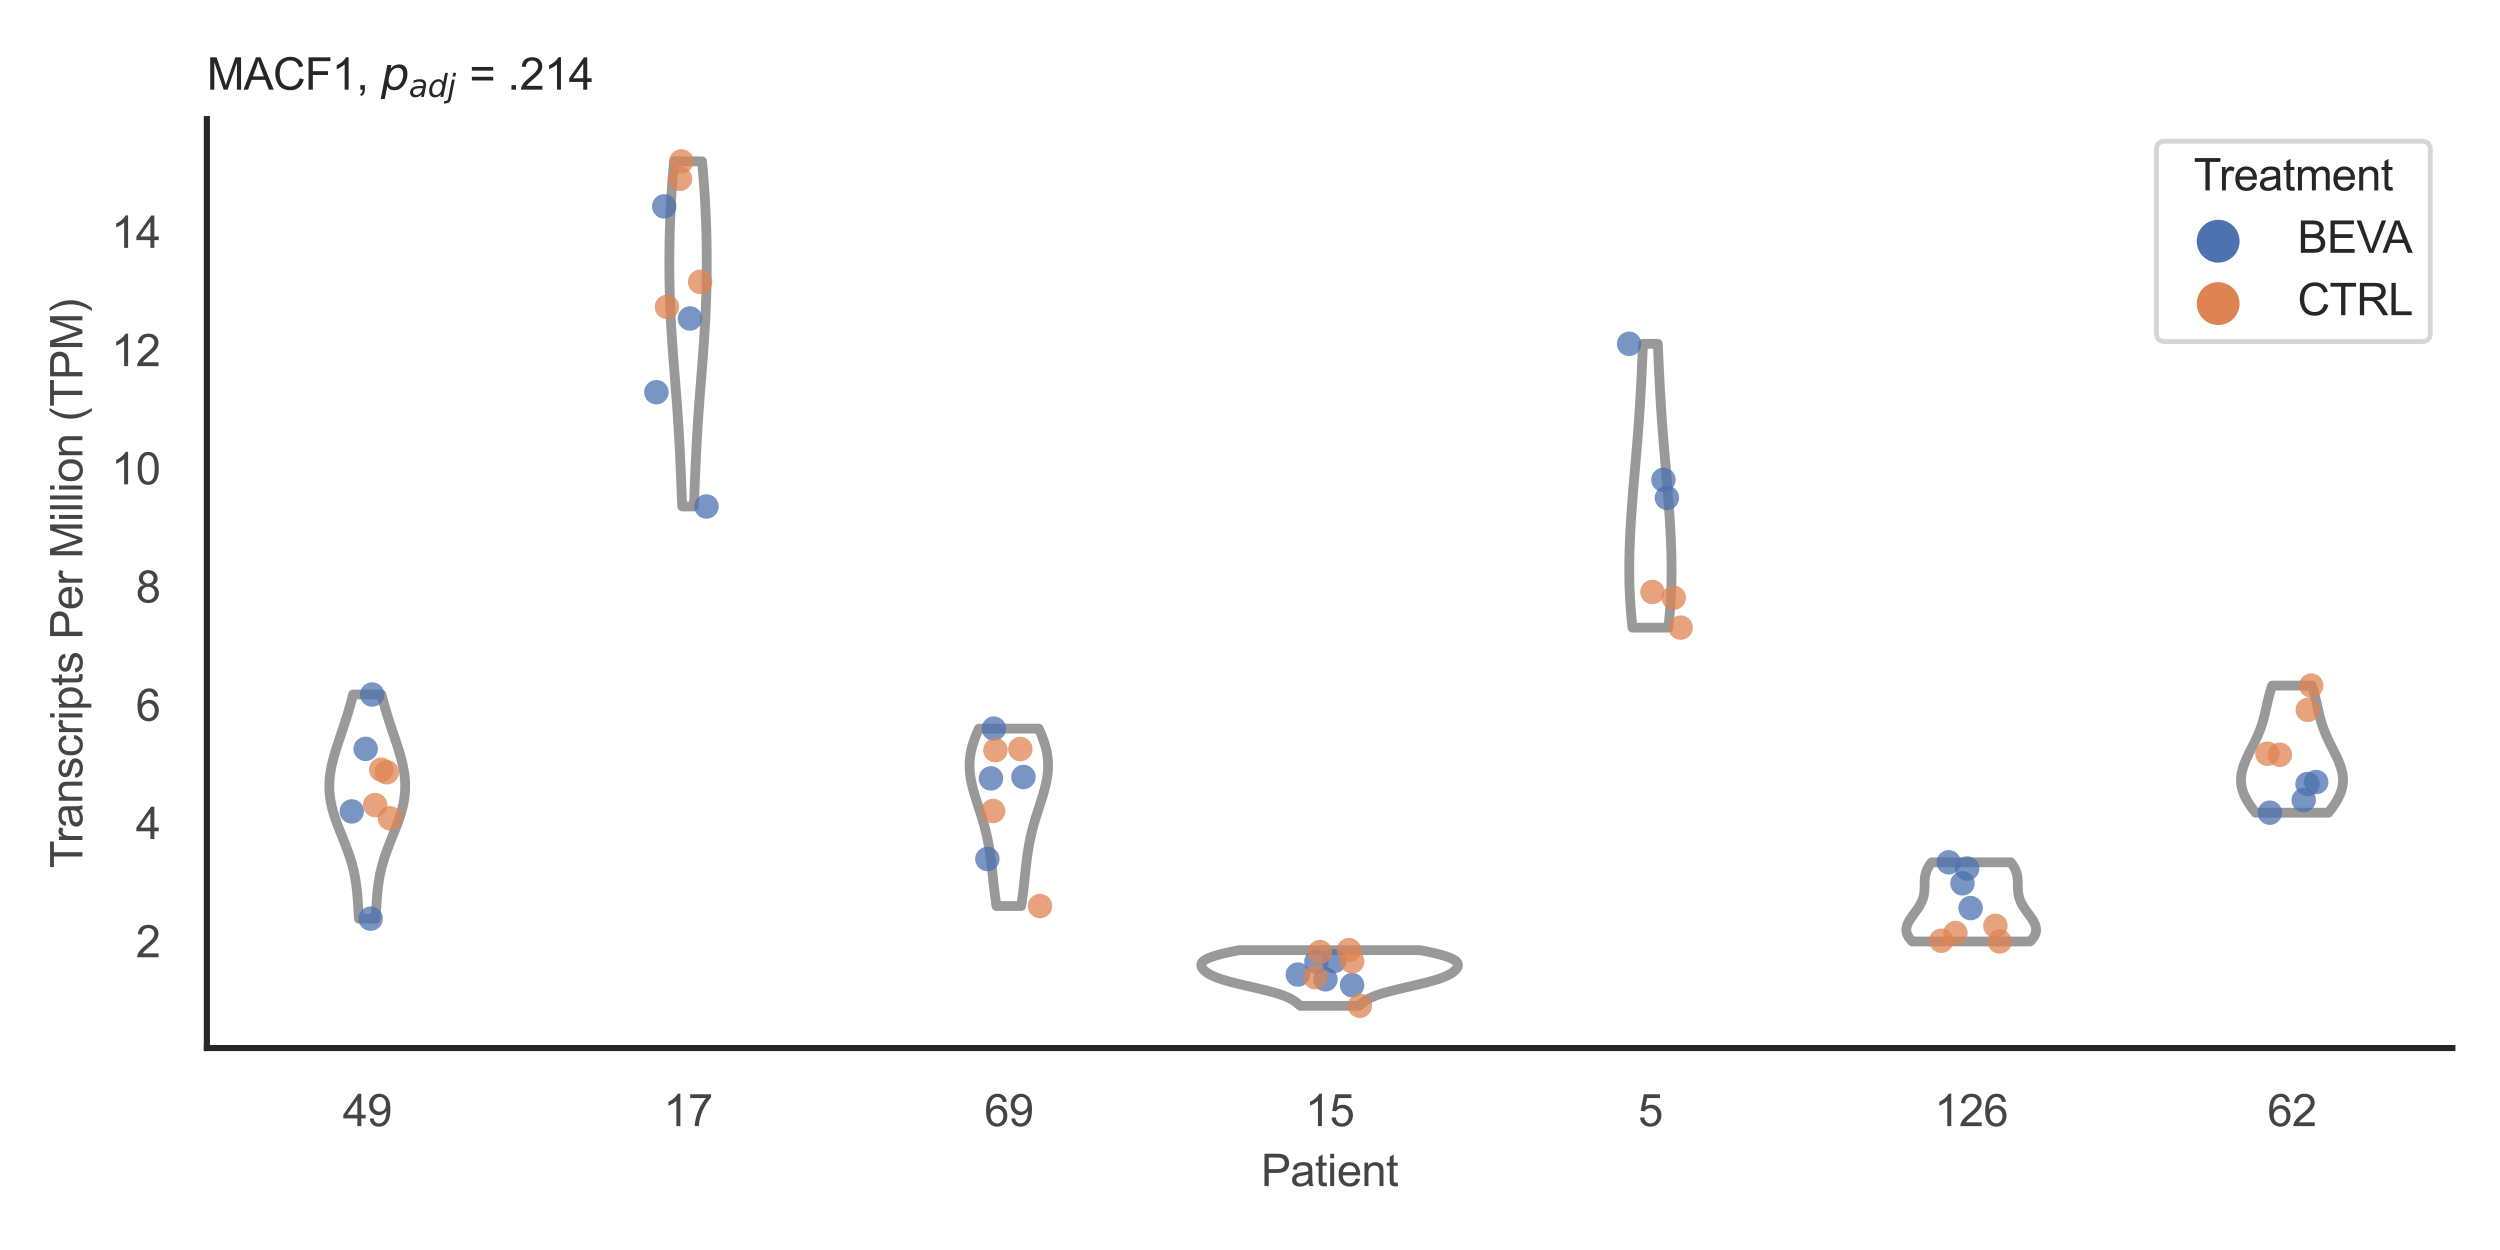 <?xml version="1.0" encoding="utf-8" standalone="no"?>
<!DOCTYPE svg PUBLIC "-//W3C//DTD SVG 1.1//EN"
  "http://www.w3.org/Graphics/SVG/1.1/DTD/svg11.dtd">
<svg xmlns:xlink="http://www.w3.org/1999/xlink" width="510.236pt" height="255.118pt" viewBox="0 0 510.236 255.118" xmlns="http://www.w3.org/2000/svg" version="1.1">
 <defs>
  <style type="text/css">*{stroke-linejoin: round; stroke-linecap: butt}</style>
 </defs>
 <g id="figure_1">
  <g id="patch_1">
   <path d="M 0 255.118 
L 510.236 255.118 
L 510.236 0 
L 0 0 
z
" style="fill: #ffffff"/>
  </g>
  <g id="axes_1">
   <g id="patch_2">
    <path d="M 42.22 213.898 
L 500.516 213.898 
L 500.516 24.32 
L 42.22 24.32 
z
" style="fill: #ffffff"/>
   </g>
   <g id="matplotlib.axis_1">
    <g id="xtick_1">
     <g id="text_1">
      <!-- 49 -->
      <g style="fill: #444444" transform="translate(69.951 229.84)scale(0.09 -0.09)">
       <defs>
        <path id="ArialMT-34" d="M 2069 0 
L 2069 1097 
L 81 1097 
L 81 1613 
L 2172 4581 
L 2631 4581 
L 2631 1613 
L 3250 1613 
L 3250 1097 
L 2631 1097 
L 2631 0 
L 2069 0 
z
M 2069 1613 
L 2069 3678 
L 634 1613 
L 2069 1613 
z
" transform="scale(0.016)"/>
        <path id="ArialMT-39" d="M 350 1059 
L 891 1109 
Q 959 728 1153 556 
Q 1347 384 1650 384 
Q 1909 384 2104 503 
Q 2300 622 2425 820 
Q 2550 1019 2634 1356 
Q 2719 1694 2719 2044 
Q 2719 2081 2716 2156 
Q 2547 1888 2255 1720 
Q 1963 1553 1622 1553 
Q 1053 1553 659 1965 
Q 266 2378 266 3053 
Q 266 3750 677 4175 
Q 1088 4600 1706 4600 
Q 2153 4600 2523 4359 
Q 2894 4119 3086 3673 
Q 3278 3228 3278 2384 
Q 3278 1506 3087 986 
Q 2897 466 2520 194 
Q 2144 -78 1638 -78 
Q 1100 -78 759 220 
Q 419 519 350 1059 
z
M 2653 3081 
Q 2653 3566 2395 3850 
Q 2138 4134 1775 4134 
Q 1400 4134 1122 3828 
Q 844 3522 844 3034 
Q 844 2597 1108 2323 
Q 1372 2050 1759 2050 
Q 2150 2050 2401 2323 
Q 2653 2597 2653 3081 
z
" transform="scale(0.016)"/>
       </defs>
       <use xlink:href="#ArialMT-34"/>
       <use xlink:href="#ArialMT-39" x="55.615"/>
      </g>
     </g>
    </g>
    <g id="xtick_2">
     <g id="text_2">
      <!-- 17 -->
      <g style="fill: #444444" transform="translate(135.421 229.84)scale(0.09 -0.09)">
       <defs>
        <path id="ArialMT-31" d="M 2384 0 
L 1822 0 
L 1822 3584 
Q 1619 3391 1289 3197 
Q 959 3003 697 2906 
L 697 3450 
Q 1169 3672 1522 3987 
Q 1875 4303 2022 4600 
L 2384 4600 
L 2384 0 
z
" transform="scale(0.016)"/>
        <path id="ArialMT-37" d="M 303 3981 
L 303 4522 
L 3269 4522 
L 3269 4084 
Q 2831 3619 2401 2847 
Q 1972 2075 1738 1259 
Q 1569 684 1522 0 
L 944 0 
Q 953 541 1156 1306 
Q 1359 2072 1739 2783 
Q 2119 3494 2547 3981 
L 303 3981 
z
" transform="scale(0.016)"/>
       </defs>
       <use xlink:href="#ArialMT-31"/>
       <use xlink:href="#ArialMT-37" x="55.615"/>
      </g>
     </g>
    </g>
    <g id="xtick_3">
     <g id="text_3">
      <!-- 69 -->
      <g style="fill: #444444" transform="translate(200.892 229.84)scale(0.09 -0.09)">
       <defs>
        <path id="ArialMT-36" d="M 3184 3459 
L 2625 3416 
Q 2550 3747 2413 3897 
Q 2184 4138 1850 4138 
Q 1581 4138 1378 3988 
Q 1113 3794 959 3422 
Q 806 3050 800 2363 
Q 1003 2672 1297 2822 
Q 1591 2972 1913 2972 
Q 2475 2972 2870 2558 
Q 3266 2144 3266 1488 
Q 3266 1056 3080 686 
Q 2894 316 2569 119 
Q 2244 -78 1831 -78 
Q 1128 -78 684 439 
Q 241 956 241 2144 
Q 241 3472 731 4075 
Q 1159 4600 1884 4600 
Q 2425 4600 2770 4297 
Q 3116 3994 3184 3459 
z
M 888 1484 
Q 888 1194 1011 928 
Q 1134 663 1356 523 
Q 1578 384 1822 384 
Q 2178 384 2434 671 
Q 2691 959 2691 1453 
Q 2691 1928 2437 2201 
Q 2184 2475 1800 2475 
Q 1419 2475 1153 2201 
Q 888 1928 888 1484 
z
" transform="scale(0.016)"/>
       </defs>
       <use xlink:href="#ArialMT-36"/>
       <use xlink:href="#ArialMT-39" x="55.615"/>
      </g>
     </g>
    </g>
    <g id="xtick_4">
     <g id="text_4">
      <!-- 15 -->
      <g style="fill: #444444" transform="translate(266.363 229.84)scale(0.09 -0.09)">
       <defs>
        <path id="ArialMT-35" d="M 266 1200 
L 856 1250 
Q 922 819 1161 601 
Q 1400 384 1738 384 
Q 2144 384 2425 690 
Q 2706 997 2706 1503 
Q 2706 1984 2436 2262 
Q 2166 2541 1728 2541 
Q 1456 2541 1237 2417 
Q 1019 2294 894 2097 
L 366 2166 
L 809 4519 
L 3088 4519 
L 3088 3981 
L 1259 3981 
L 1013 2750 
Q 1425 3038 1878 3038 
Q 2478 3038 2890 2622 
Q 3303 2206 3303 1553 
Q 3303 931 2941 478 
Q 2500 -78 1738 -78 
Q 1113 -78 717 272 
Q 322 622 266 1200 
z
" transform="scale(0.016)"/>
       </defs>
       <use xlink:href="#ArialMT-31"/>
       <use xlink:href="#ArialMT-35" x="55.615"/>
      </g>
     </g>
    </g>
    <g id="xtick_5">
     <g id="text_5">
      <!-- 5 -->
      <g style="fill: #444444" transform="translate(334.337 229.84)scale(0.09 -0.09)">
       <use xlink:href="#ArialMT-35"/>
      </g>
     </g>
    </g>
    <g id="xtick_6">
     <g id="text_6">
      <!-- 126 -->
      <g style="fill: #444444" transform="translate(394.803 229.84)scale(0.09 -0.09)">
       <defs>
        <path id="ArialMT-32" d="M 3222 541 
L 3222 0 
L 194 0 
Q 188 203 259 391 
Q 375 700 629 1000 
Q 884 1300 1366 1694 
Q 2113 2306 2375 2664 
Q 2638 3022 2638 3341 
Q 2638 3675 2398 3904 
Q 2159 4134 1775 4134 
Q 1369 4134 1125 3890 
Q 881 3647 878 3216 
L 300 3275 
Q 359 3922 746 4261 
Q 1134 4600 1788 4600 
Q 2447 4600 2831 4234 
Q 3216 3869 3216 3328 
Q 3216 3053 3103 2787 
Q 2991 2522 2730 2228 
Q 2469 1934 1863 1422 
Q 1356 997 1212 845 
Q 1069 694 975 541 
L 3222 541 
z
" transform="scale(0.016)"/>
       </defs>
       <use xlink:href="#ArialMT-31"/>
       <use xlink:href="#ArialMT-32" x="55.615"/>
       <use xlink:href="#ArialMT-36" x="111.23"/>
      </g>
     </g>
    </g>
    <g id="xtick_7">
     <g id="text_7">
      <!-- 62 -->
      <g style="fill: #444444" transform="translate(462.776 229.84)scale(0.09 -0.09)">
       <use xlink:href="#ArialMT-36"/>
       <use xlink:href="#ArialMT-32" x="55.615"/>
      </g>
     </g>
    </g>
    <g id="text_8">
     <!-- Patient -->
     <g style="fill: #444444" transform="translate(257.359 242.071)scale(0.09 -0.09)">
      <defs>
       <path id="ArialMT-50" d="M 494 0 
L 494 4581 
L 2222 4581 
Q 2678 4581 2919 4538 
Q 3256 4481 3484 4323 
Q 3713 4166 3852 3881 
Q 3991 3597 3991 3256 
Q 3991 2672 3619 2267 
Q 3247 1863 2275 1863 
L 1100 1863 
L 1100 0 
L 494 0 
z
M 1100 2403 
L 2284 2403 
Q 2872 2403 3119 2622 
Q 3366 2841 3366 3238 
Q 3366 3525 3220 3729 
Q 3075 3934 2838 4000 
Q 2684 4041 2272 4041 
L 1100 4041 
L 1100 2403 
z
" transform="scale(0.016)"/>
       <path id="ArialMT-61" d="M 2588 409 
Q 2275 144 1986 34 
Q 1697 -75 1366 -75 
Q 819 -75 525 192 
Q 231 459 231 875 
Q 231 1119 342 1320 
Q 453 1522 633 1644 
Q 813 1766 1038 1828 
Q 1203 1872 1538 1913 
Q 2219 1994 2541 2106 
Q 2544 2222 2544 2253 
Q 2544 2597 2384 2738 
Q 2169 2928 1744 2928 
Q 1347 2928 1158 2789 
Q 969 2650 878 2297 
L 328 2372 
Q 403 2725 575 2942 
Q 747 3159 1072 3276 
Q 1397 3394 1825 3394 
Q 2250 3394 2515 3294 
Q 2781 3194 2906 3042 
Q 3031 2891 3081 2659 
Q 3109 2516 3109 2141 
L 3109 1391 
Q 3109 606 3145 398 
Q 3181 191 3288 0 
L 2700 0 
Q 2613 175 2588 409 
z
M 2541 1666 
Q 2234 1541 1622 1453 
Q 1275 1403 1131 1340 
Q 988 1278 909 1158 
Q 831 1038 831 891 
Q 831 666 1001 516 
Q 1172 366 1500 366 
Q 1825 366 2078 508 
Q 2331 650 2450 897 
Q 2541 1088 2541 1459 
L 2541 1666 
z
" transform="scale(0.016)"/>
       <path id="ArialMT-74" d="M 1650 503 
L 1731 6 
Q 1494 -44 1306 -44 
Q 1000 -44 831 53 
Q 663 150 594 308 
Q 525 466 525 972 
L 525 2881 
L 113 2881 
L 113 3319 
L 525 3319 
L 525 4141 
L 1084 4478 
L 1084 3319 
L 1650 3319 
L 1650 2881 
L 1084 2881 
L 1084 941 
Q 1084 700 1114 631 
Q 1144 563 1211 522 
Q 1278 481 1403 481 
Q 1497 481 1650 503 
z
" transform="scale(0.016)"/>
       <path id="ArialMT-69" d="M 425 3934 
L 425 4581 
L 988 4581 
L 988 3934 
L 425 3934 
z
M 425 0 
L 425 3319 
L 988 3319 
L 988 0 
L 425 0 
z
" transform="scale(0.016)"/>
       <path id="ArialMT-65" d="M 2694 1069 
L 3275 997 
Q 3138 488 2766 206 
Q 2394 -75 1816 -75 
Q 1088 -75 661 373 
Q 234 822 234 1631 
Q 234 2469 665 2931 
Q 1097 3394 1784 3394 
Q 2450 3394 2872 2941 
Q 3294 2488 3294 1666 
Q 3294 1616 3291 1516 
L 816 1516 
Q 847 969 1125 678 
Q 1403 388 1819 388 
Q 2128 388 2347 550 
Q 2566 713 2694 1069 
z
M 847 1978 
L 2700 1978 
Q 2663 2397 2488 2606 
Q 2219 2931 1791 2931 
Q 1403 2931 1139 2672 
Q 875 2413 847 1978 
z
" transform="scale(0.016)"/>
       <path id="ArialMT-6e" d="M 422 0 
L 422 3319 
L 928 3319 
L 928 2847 
Q 1294 3394 1984 3394 
Q 2284 3394 2536 3286 
Q 2788 3178 2913 3003 
Q 3038 2828 3088 2588 
Q 3119 2431 3119 2041 
L 3119 0 
L 2556 0 
L 2556 2019 
Q 2556 2363 2490 2533 
Q 2425 2703 2258 2804 
Q 2091 2906 1866 2906 
Q 1506 2906 1245 2678 
Q 984 2450 984 1813 
L 984 0 
L 422 0 
z
" transform="scale(0.016)"/>
      </defs>
      <use xlink:href="#ArialMT-50"/>
      <use xlink:href="#ArialMT-61" x="66.699"/>
      <use xlink:href="#ArialMT-74" x="122.314"/>
      <use xlink:href="#ArialMT-69" x="150.098"/>
      <use xlink:href="#ArialMT-65" x="172.314"/>
      <use xlink:href="#ArialMT-6e" x="227.93"/>
      <use xlink:href="#ArialMT-74" x="283.545"/>
     </g>
    </g>
   </g>
   <g id="matplotlib.axis_2">
    <g id="ytick_1">
     <g id="text_9">
      <!-- 2 -->
      <g style="fill: #444444" transform="translate(27.715 195.367)scale(0.09 -0.09)">
       <use xlink:href="#ArialMT-32"/>
      </g>
     </g>
    </g>
    <g id="ytick_2">
     <g id="text_10">
      <!-- 4 -->
      <g style="fill: #444444" transform="translate(27.715 171.237)scale(0.09 -0.09)">
       <use xlink:href="#ArialMT-34"/>
      </g>
     </g>
    </g>
    <g id="ytick_3">
     <g id="text_11">
      <!-- 6 -->
      <g style="fill: #444444" transform="translate(27.715 147.108)scale(0.09 -0.09)">
       <use xlink:href="#ArialMT-36"/>
      </g>
     </g>
    </g>
    <g id="ytick_4">
     <g id="text_12">
      <!-- 8 -->
      <g style="fill: #444444" transform="translate(27.715 122.978)scale(0.09 -0.09)">
       <defs>
        <path id="ArialMT-38" d="M 1131 2484 
Q 781 2613 612 2850 
Q 444 3088 444 3419 
Q 444 3919 803 4259 
Q 1163 4600 1759 4600 
Q 2359 4600 2725 4251 
Q 3091 3903 3091 3403 
Q 3091 3084 2923 2848 
Q 2756 2613 2416 2484 
Q 2838 2347 3058 2040 
Q 3278 1734 3278 1309 
Q 3278 722 2862 322 
Q 2447 -78 1769 -78 
Q 1091 -78 675 323 
Q 259 725 259 1325 
Q 259 1772 486 2073 
Q 713 2375 1131 2484 
z
M 1019 3438 
Q 1019 3113 1228 2906 
Q 1438 2700 1772 2700 
Q 2097 2700 2305 2904 
Q 2513 3109 2513 3406 
Q 2513 3716 2298 3927 
Q 2084 4138 1766 4138 
Q 1444 4138 1231 3931 
Q 1019 3725 1019 3438 
z
M 838 1322 
Q 838 1081 952 856 
Q 1066 631 1291 507 
Q 1516 384 1775 384 
Q 2178 384 2440 643 
Q 2703 903 2703 1303 
Q 2703 1709 2433 1975 
Q 2163 2241 1756 2241 
Q 1359 2241 1098 1978 
Q 838 1716 838 1322 
z
" transform="scale(0.016)"/>
       </defs>
       <use xlink:href="#ArialMT-38"/>
      </g>
     </g>
    </g>
    <g id="ytick_5">
     <g id="text_13">
      <!-- 10 -->
      <g style="fill: #444444" transform="translate(22.71 98.848)scale(0.09 -0.09)">
       <defs>
        <path id="ArialMT-30" d="M 266 2259 
Q 266 3072 433 3567 
Q 600 4063 929 4331 
Q 1259 4600 1759 4600 
Q 2128 4600 2406 4451 
Q 2684 4303 2865 4023 
Q 3047 3744 3150 3342 
Q 3253 2941 3253 2259 
Q 3253 1453 3087 958 
Q 2922 463 2592 192 
Q 2263 -78 1759 -78 
Q 1097 -78 719 397 
Q 266 969 266 2259 
z
M 844 2259 
Q 844 1131 1108 757 
Q 1372 384 1759 384 
Q 2147 384 2411 759 
Q 2675 1134 2675 2259 
Q 2675 3391 2411 3762 
Q 2147 4134 1753 4134 
Q 1366 4134 1134 3806 
Q 844 3388 844 2259 
z
" transform="scale(0.016)"/>
       </defs>
       <use xlink:href="#ArialMT-31"/>
       <use xlink:href="#ArialMT-30" x="55.615"/>
      </g>
     </g>
    </g>
    <g id="ytick_6">
     <g id="text_14">
      <!-- 12 -->
      <g style="fill: #444444" transform="translate(22.71 74.719)scale(0.09 -0.09)">
       <use xlink:href="#ArialMT-31"/>
       <use xlink:href="#ArialMT-32" x="55.615"/>
      </g>
     </g>
    </g>
    <g id="ytick_7">
     <g id="text_15">
      <!-- 14 -->
      <g style="fill: #444444" transform="translate(22.71 50.589)scale(0.09 -0.09)">
       <use xlink:href="#ArialMT-31"/>
       <use xlink:href="#ArialMT-34" x="55.615"/>
      </g>
     </g>
    </g>
    <g id="text_16">
     <!-- Transcripts Per Million (TPM) -->
     <g style="fill: #444444" transform="translate(16.816 177.194)rotate(-90)scale(0.09 -0.09)">
      <defs>
       <path id="ArialMT-54" d="M 1659 0 
L 1659 4041 
L 150 4041 
L 150 4581 
L 3781 4581 
L 3781 4041 
L 2266 4041 
L 2266 0 
L 1659 0 
z
" transform="scale(0.016)"/>
       <path id="ArialMT-72" d="M 416 0 
L 416 3319 
L 922 3319 
L 922 2816 
Q 1116 3169 1280 3281 
Q 1444 3394 1641 3394 
Q 1925 3394 2219 3213 
L 2025 2691 
Q 1819 2813 1613 2813 
Q 1428 2813 1281 2702 
Q 1134 2591 1072 2394 
Q 978 2094 978 1738 
L 978 0 
L 416 0 
z
" transform="scale(0.016)"/>
       <path id="ArialMT-73" d="M 197 991 
L 753 1078 
Q 800 744 1014 566 
Q 1228 388 1613 388 
Q 2000 388 2187 545 
Q 2375 703 2375 916 
Q 2375 1106 2209 1216 
Q 2094 1291 1634 1406 
Q 1016 1563 777 1677 
Q 538 1791 414 1992 
Q 291 2194 291 2438 
Q 291 2659 392 2848 
Q 494 3038 669 3163 
Q 800 3259 1026 3326 
Q 1253 3394 1513 3394 
Q 1903 3394 2198 3281 
Q 2494 3169 2634 2976 
Q 2775 2784 2828 2463 
L 2278 2388 
Q 2241 2644 2061 2787 
Q 1881 2931 1553 2931 
Q 1166 2931 1000 2803 
Q 834 2675 834 2503 
Q 834 2394 903 2306 
Q 972 2216 1119 2156 
Q 1203 2125 1616 2013 
Q 2213 1853 2448 1751 
Q 2684 1650 2818 1456 
Q 2953 1263 2953 975 
Q 2953 694 2789 445 
Q 2625 197 2315 61 
Q 2006 -75 1616 -75 
Q 969 -75 630 194 
Q 291 463 197 991 
z
" transform="scale(0.016)"/>
       <path id="ArialMT-63" d="M 2588 1216 
L 3141 1144 
Q 3050 572 2676 248 
Q 2303 -75 1759 -75 
Q 1078 -75 664 370 
Q 250 816 250 1647 
Q 250 2184 428 2587 
Q 606 2991 970 3192 
Q 1334 3394 1763 3394 
Q 2303 3394 2647 3120 
Q 2991 2847 3088 2344 
L 2541 2259 
Q 2463 2594 2264 2762 
Q 2066 2931 1784 2931 
Q 1359 2931 1093 2626 
Q 828 2322 828 1663 
Q 828 994 1084 691 
Q 1341 388 1753 388 
Q 2084 388 2306 591 
Q 2528 794 2588 1216 
z
" transform="scale(0.016)"/>
       <path id="ArialMT-70" d="M 422 -1272 
L 422 3319 
L 934 3319 
L 934 2888 
Q 1116 3141 1344 3267 
Q 1572 3394 1897 3394 
Q 2322 3394 2647 3175 
Q 2972 2956 3137 2557 
Q 3303 2159 3303 1684 
Q 3303 1175 3120 767 
Q 2938 359 2589 142 
Q 2241 -75 1856 -75 
Q 1575 -75 1351 44 
Q 1128 163 984 344 
L 984 -1272 
L 422 -1272 
z
M 931 1641 
Q 931 1000 1190 694 
Q 1450 388 1819 388 
Q 2194 388 2461 705 
Q 2728 1022 2728 1688 
Q 2728 2322 2467 2637 
Q 2206 2953 1844 2953 
Q 1484 2953 1207 2617 
Q 931 2281 931 1641 
z
" transform="scale(0.016)"/>
       <path id="ArialMT-20" transform="scale(0.016)"/>
       <path id="ArialMT-4d" d="M 475 0 
L 475 4581 
L 1388 4581 
L 2472 1338 
Q 2622 884 2691 659 
Q 2769 909 2934 1394 
L 4031 4581 
L 4847 4581 
L 4847 0 
L 4263 0 
L 4263 3834 
L 2931 0 
L 2384 0 
L 1059 3900 
L 1059 0 
L 475 0 
z
" transform="scale(0.016)"/>
       <path id="ArialMT-6c" d="M 409 0 
L 409 4581 
L 972 4581 
L 972 0 
L 409 0 
z
" transform="scale(0.016)"/>
       <path id="ArialMT-6f" d="M 213 1659 
Q 213 2581 725 3025 
Q 1153 3394 1769 3394 
Q 2453 3394 2887 2945 
Q 3322 2497 3322 1706 
Q 3322 1066 3130 698 
Q 2938 331 2570 128 
Q 2203 -75 1769 -75 
Q 1072 -75 642 372 
Q 213 819 213 1659 
z
M 791 1659 
Q 791 1022 1069 705 
Q 1347 388 1769 388 
Q 2188 388 2466 706 
Q 2744 1025 2744 1678 
Q 2744 2294 2464 2611 
Q 2184 2928 1769 2928 
Q 1347 2928 1069 2612 
Q 791 2297 791 1659 
z
" transform="scale(0.016)"/>
       <path id="ArialMT-28" d="M 1497 -1347 
Q 1031 -759 709 28 
Q 388 816 388 1659 
Q 388 2403 628 3084 
Q 909 3875 1497 4659 
L 1900 4659 
Q 1522 4009 1400 3731 
Q 1209 3300 1100 2831 
Q 966 2247 966 1656 
Q 966 153 1900 -1347 
L 1497 -1347 
z
" transform="scale(0.016)"/>
       <path id="ArialMT-29" d="M 791 -1347 
L 388 -1347 
Q 1322 153 1322 1656 
Q 1322 2244 1188 2822 
Q 1081 3291 891 3722 
Q 769 4003 388 4659 
L 791 4659 
Q 1378 3875 1659 3084 
Q 1900 2403 1900 1659 
Q 1900 816 1576 28 
Q 1253 -759 791 -1347 
z
" transform="scale(0.016)"/>
      </defs>
      <use xlink:href="#ArialMT-54"/>
      <use xlink:href="#ArialMT-72" x="57.334"/>
      <use xlink:href="#ArialMT-61" x="90.635"/>
      <use xlink:href="#ArialMT-6e" x="146.25"/>
      <use xlink:href="#ArialMT-73" x="201.865"/>
      <use xlink:href="#ArialMT-63" x="251.865"/>
      <use xlink:href="#ArialMT-72" x="301.865"/>
      <use xlink:href="#ArialMT-69" x="335.166"/>
      <use xlink:href="#ArialMT-70" x="357.383"/>
      <use xlink:href="#ArialMT-74" x="412.998"/>
      <use xlink:href="#ArialMT-73" x="440.781"/>
      <use xlink:href="#ArialMT-20" x="490.781"/>
      <use xlink:href="#ArialMT-50" x="518.564"/>
      <use xlink:href="#ArialMT-65" x="585.264"/>
      <use xlink:href="#ArialMT-72" x="640.879"/>
      <use xlink:href="#ArialMT-20" x="674.18"/>
      <use xlink:href="#ArialMT-4d" x="701.963"/>
      <use xlink:href="#ArialMT-69" x="785.264"/>
      <use xlink:href="#ArialMT-6c" x="807.48"/>
      <use xlink:href="#ArialMT-6c" x="829.697"/>
      <use xlink:href="#ArialMT-69" x="851.914"/>
      <use xlink:href="#ArialMT-6f" x="874.131"/>
      <use xlink:href="#ArialMT-6e" x="929.746"/>
      <use xlink:href="#ArialMT-20" x="985.361"/>
      <use xlink:href="#ArialMT-28" x="1013.145"/>
      <use xlink:href="#ArialMT-54" x="1046.445"/>
      <use xlink:href="#ArialMT-50" x="1107.529"/>
      <use xlink:href="#ArialMT-4d" x="1174.229"/>
      <use xlink:href="#ArialMT-29" x="1257.529"/>
     </g>
    </g>
   </g>
   <g id="PolyCollection_1">
    <defs>
     <path id="m018e863382" d="M 76.666 -67.62 
L 73.245 -67.62 
L 73.217 -68.082 
L 73.189 -68.544 
L 73.162 -69.006 
L 73.136 -69.468 
L 73.108 -69.931 
L 73.08 -70.393 
L 73.05 -70.855 
L 73.019 -71.317 
L 72.985 -71.779 
L 72.948 -72.241 
L 72.908 -72.703 
L 72.863 -73.165 
L 72.814 -73.627 
L 72.76 -74.09 
L 72.7 -74.552 
L 72.635 -75.014 
L 72.562 -75.476 
L 72.483 -75.938 
L 72.397 -76.4 
L 72.304 -76.862 
L 72.202 -77.324 
L 72.093 -77.787 
L 71.977 -78.249 
L 71.852 -78.711 
L 71.72 -79.173 
L 71.581 -79.635 
L 71.434 -80.097 
L 71.281 -80.559 
L 71.121 -81.021 
L 70.956 -81.483 
L 70.785 -81.946 
L 70.61 -82.408 
L 70.432 -82.87 
L 70.25 -83.332 
L 70.065 -83.794 
L 69.88 -84.256 
L 69.694 -84.718 
L 69.509 -85.18 
L 69.325 -85.643 
L 69.144 -86.105 
L 68.966 -86.567 
L 68.792 -87.029 
L 68.623 -87.491 
L 68.461 -87.953 
L 68.306 -88.415 
L 68.158 -88.877 
L 68.02 -89.339 
L 67.89 -89.802 
L 67.77 -90.264 
L 67.661 -90.726 
L 67.564 -91.188 
L 67.477 -91.65 
L 67.403 -92.112 
L 67.34 -92.574 
L 67.29 -93.036 
L 67.253 -93.499 
L 67.228 -93.961 
L 67.216 -94.423 
L 67.217 -94.885 
L 67.229 -95.347 
L 67.254 -95.809 
L 67.291 -96.271 
L 67.339 -96.733 
L 67.398 -97.195 
L 67.468 -97.658 
L 67.548 -98.12 
L 67.637 -98.582 
L 67.736 -99.044 
L 67.842 -99.506 
L 67.957 -99.968 
L 68.078 -100.43 
L 68.206 -100.892 
L 68.339 -101.355 
L 68.477 -101.817 
L 68.62 -102.279 
L 68.766 -102.741 
L 68.915 -103.203 
L 69.067 -103.665 
L 69.221 -104.127 
L 69.375 -104.589 
L 69.531 -105.051 
L 69.686 -105.514 
L 69.842 -105.976 
L 69.996 -106.438 
L 70.15 -106.9 
L 70.302 -107.362 
L 70.452 -107.824 
L 70.601 -108.286 
L 70.747 -108.748 
L 70.891 -109.211 
L 71.032 -109.673 
L 71.171 -110.135 
L 71.307 -110.597 
L 71.441 -111.059 
L 71.571 -111.521 
L 71.699 -111.983 
L 71.824 -112.445 
L 71.947 -112.907 
L 72.066 -113.37 
L 77.845 -113.37 
L 77.845 -113.37 
L 77.964 -112.907 
L 78.087 -112.445 
L 78.212 -111.983 
L 78.34 -111.521 
L 78.47 -111.059 
L 78.604 -110.597 
L 78.74 -110.135 
L 78.879 -109.673 
L 79.02 -109.211 
L 79.164 -108.748 
L 79.31 -108.286 
L 79.459 -107.824 
L 79.609 -107.362 
L 79.761 -106.9 
L 79.915 -106.438 
L 80.069 -105.976 
L 80.225 -105.514 
L 80.38 -105.051 
L 80.536 -104.589 
L 80.69 -104.127 
L 80.844 -103.665 
L 80.995 -103.203 
L 81.145 -102.741 
L 81.291 -102.279 
L 81.434 -101.817 
L 81.572 -101.355 
L 81.705 -100.892 
L 81.833 -100.43 
L 81.954 -99.968 
L 82.069 -99.506 
L 82.175 -99.044 
L 82.274 -98.582 
L 82.363 -98.12 
L 82.443 -97.658 
L 82.513 -97.195 
L 82.572 -96.733 
L 82.62 -96.271 
L 82.657 -95.809 
L 82.681 -95.347 
L 82.694 -94.885 
L 82.695 -94.423 
L 82.682 -93.961 
L 82.658 -93.499 
L 82.62 -93.036 
L 82.571 -92.574 
L 82.508 -92.112 
L 82.434 -91.65 
L 82.347 -91.188 
L 82.249 -90.726 
L 82.14 -90.264 
L 82.021 -89.802 
L 81.891 -89.339 
L 81.752 -88.877 
L 81.605 -88.415 
L 81.45 -87.953 
L 81.287 -87.491 
L 81.119 -87.029 
L 80.945 -86.567 
L 80.767 -86.105 
L 80.586 -85.643 
L 80.402 -85.18 
L 80.217 -84.718 
L 80.031 -84.256 
L 79.845 -83.794 
L 79.661 -83.332 
L 79.479 -82.87 
L 79.3 -82.408 
L 79.125 -81.946 
L 78.955 -81.483 
L 78.789 -81.021 
L 78.63 -80.559 
L 78.477 -80.097 
L 78.33 -79.635 
L 78.191 -79.173 
L 78.059 -78.711 
L 77.934 -78.249 
L 77.818 -77.787 
L 77.709 -77.324 
L 77.607 -76.862 
L 77.514 -76.4 
L 77.428 -75.938 
L 77.348 -75.476 
L 77.276 -75.014 
L 77.21 -74.552 
L 77.151 -74.09 
L 77.097 -73.627 
L 77.048 -73.165 
L 77.003 -72.703 
L 76.963 -72.241 
L 76.926 -71.779 
L 76.892 -71.317 
L 76.861 -70.855 
L 76.831 -70.393 
L 76.803 -69.931 
L 76.775 -69.468 
L 76.748 -69.006 
L 76.722 -68.544 
L 76.694 -68.082 
L 76.666 -67.62 
z
" style="stroke: #999999; stroke-width: 2"/>
    </defs>
    <g clip-path="url(#pd4e58bd84f)">
     <use xlink:href="#m018e863382" x="0" y="255.118" style="fill: #ffffff; stroke: #999999; stroke-width: 2"/>
    </g>
   </g>
   <g id="PolyCollection_2">
    <defs>
     <path id="m9a0408b724" d="M 141.62 -151.748 
L 139.233 -151.748 
L 139.205 -152.46 
L 139.177 -153.171 
L 139.149 -153.883 
L 139.12 -154.594 
L 139.092 -155.306 
L 139.063 -156.017 
L 139.034 -156.729 
L 139.005 -157.44 
L 138.975 -158.151 
L 138.945 -158.863 
L 138.914 -159.574 
L 138.882 -160.286 
L 138.849 -160.997 
L 138.816 -161.709 
L 138.781 -162.42 
L 138.746 -163.131 
L 138.709 -163.843 
L 138.671 -164.554 
L 138.632 -165.266 
L 138.592 -165.977 
L 138.551 -166.689 
L 138.508 -167.4 
L 138.464 -168.112 
L 138.418 -168.823 
L 138.372 -169.534 
L 138.324 -170.246 
L 138.275 -170.957 
L 138.224 -171.669 
L 138.173 -172.38 
L 138.121 -173.092 
L 138.067 -173.803 
L 138.013 -174.514 
L 137.958 -175.226 
L 137.903 -175.937 
L 137.847 -176.649 
L 137.791 -177.36 
L 137.735 -178.072 
L 137.679 -178.783 
L 137.622 -179.495 
L 137.566 -180.206 
L 137.511 -180.917 
L 137.456 -181.629 
L 137.402 -182.34 
L 137.349 -183.052 
L 137.297 -183.763 
L 137.246 -184.475 
L 137.196 -185.186 
L 137.148 -185.898 
L 137.101 -186.609 
L 137.057 -187.32 
L 137.014 -188.032 
L 136.973 -188.743 
L 136.934 -189.455 
L 136.897 -190.166 
L 136.862 -190.878 
L 136.829 -191.589 
L 136.799 -192.3 
L 136.77 -193.012 
L 136.745 -193.723 
L 136.721 -194.435 
L 136.7 -195.146 
L 136.681 -195.858 
L 136.664 -196.569 
L 136.65 -197.281 
L 136.638 -197.992 
L 136.628 -198.703 
L 136.62 -199.415 
L 136.615 -200.126 
L 136.612 -200.838 
L 136.611 -201.549 
L 136.612 -202.261 
L 136.616 -202.972 
L 136.621 -203.684 
L 136.629 -204.395 
L 136.639 -205.106 
L 136.651 -205.818 
L 136.665 -206.529 
L 136.682 -207.241 
L 136.701 -207.952 
L 136.721 -208.664 
L 136.745 -209.375 
L 136.77 -210.086 
L 136.798 -210.798 
L 136.828 -211.509 
L 136.861 -212.221 
L 136.896 -212.932 
L 136.934 -213.644 
L 136.974 -214.355 
L 137.016 -215.067 
L 137.062 -215.778 
L 137.109 -216.489 
L 137.159 -217.201 
L 137.212 -217.912 
L 137.267 -218.624 
L 137.324 -219.335 
L 137.384 -220.047 
L 137.446 -220.758 
L 137.51 -221.469 
L 137.577 -222.181 
L 143.276 -222.181 
L 143.276 -222.181 
L 143.342 -221.469 
L 143.406 -220.758 
L 143.469 -220.047 
L 143.528 -219.335 
L 143.586 -218.624 
L 143.641 -217.912 
L 143.693 -217.201 
L 143.744 -216.489 
L 143.791 -215.778 
L 143.836 -215.067 
L 143.879 -214.355 
L 143.919 -213.644 
L 143.956 -212.932 
L 143.992 -212.221 
L 144.024 -211.509 
L 144.055 -210.798 
L 144.082 -210.086 
L 144.108 -209.375 
L 144.131 -208.664 
L 144.152 -207.952 
L 144.171 -207.241 
L 144.187 -206.529 
L 144.202 -205.818 
L 144.214 -205.106 
L 144.224 -204.395 
L 144.231 -203.684 
L 144.237 -202.972 
L 144.24 -202.261 
L 144.242 -201.549 
L 144.241 -200.838 
L 144.238 -200.126 
L 144.232 -199.415 
L 144.225 -198.703 
L 144.215 -197.992 
L 144.203 -197.281 
L 144.189 -196.569 
L 144.172 -195.858 
L 144.153 -195.146 
L 144.132 -194.435 
L 144.108 -193.723 
L 144.082 -193.012 
L 144.054 -192.3 
L 144.024 -191.589 
L 143.991 -190.878 
L 143.956 -190.166 
L 143.919 -189.455 
L 143.88 -188.743 
L 143.839 -188.032 
L 143.796 -187.32 
L 143.751 -186.609 
L 143.705 -185.898 
L 143.657 -185.186 
L 143.607 -184.475 
L 143.556 -183.763 
L 143.504 -183.052 
L 143.451 -182.34 
L 143.397 -181.629 
L 143.342 -180.917 
L 143.286 -180.206 
L 143.23 -179.495 
L 143.174 -178.783 
L 143.118 -178.072 
L 143.062 -177.36 
L 143.005 -176.649 
L 142.95 -175.937 
L 142.894 -175.226 
L 142.839 -174.514 
L 142.785 -173.803 
L 142.732 -173.092 
L 142.68 -172.38 
L 142.628 -171.669 
L 142.578 -170.957 
L 142.529 -170.246 
L 142.481 -169.534 
L 142.434 -168.823 
L 142.389 -168.112 
L 142.345 -167.4 
L 142.302 -166.689 
L 142.261 -165.977 
L 142.22 -165.266 
L 142.181 -164.554 
L 142.144 -163.843 
L 142.107 -163.131 
L 142.071 -162.42 
L 142.037 -161.709 
L 142.004 -160.997 
L 141.971 -160.286 
L 141.939 -159.574 
L 141.908 -158.863 
L 141.878 -158.151 
L 141.848 -157.44 
L 141.818 -156.729 
L 141.789 -156.017 
L 141.761 -155.306 
L 141.732 -154.594 
L 141.704 -153.883 
L 141.676 -153.171 
L 141.648 -152.46 
L 141.62 -151.748 
z
" style="stroke: #999999; stroke-width: 2"/>
    </defs>
    <g clip-path="url(#pd4e58bd84f)">
     <use xlink:href="#m9a0408b724" x="0" y="255.118" style="fill: #ffffff; stroke: #999999; stroke-width: 2"/>
    </g>
   </g>
   <g id="PolyCollection_3">
    <defs>
     <path id="me76d686ade" d="M 208.418 -70.202 
L 203.377 -70.202 
L 203.322 -70.567 
L 203.269 -70.933 
L 203.217 -71.299 
L 203.166 -71.665 
L 203.117 -72.03 
L 203.069 -72.396 
L 203.022 -72.762 
L 202.976 -73.128 
L 202.932 -73.494 
L 202.889 -73.859 
L 202.846 -74.225 
L 202.805 -74.591 
L 202.764 -74.957 
L 202.724 -75.323 
L 202.684 -75.688 
L 202.645 -76.054 
L 202.606 -76.42 
L 202.567 -76.786 
L 202.527 -77.151 
L 202.488 -77.517 
L 202.447 -77.883 
L 202.406 -78.249 
L 202.364 -78.615 
L 202.321 -78.98 
L 202.277 -79.346 
L 202.231 -79.712 
L 202.183 -80.078 
L 202.133 -80.443 
L 202.082 -80.809 
L 202.027 -81.175 
L 201.971 -81.541 
L 201.912 -81.907 
L 201.85 -82.272 
L 201.785 -82.638 
L 201.717 -83.004 
L 201.647 -83.37 
L 201.572 -83.735 
L 201.495 -84.101 
L 201.415 -84.467 
L 201.331 -84.833 
L 201.243 -85.199 
L 201.153 -85.564 
L 201.059 -85.93 
L 200.962 -86.296 
L 200.863 -86.662 
L 200.76 -87.027 
L 200.654 -87.393 
L 200.546 -87.759 
L 200.435 -88.125 
L 200.323 -88.491 
L 200.208 -88.856 
L 200.092 -89.222 
L 199.975 -89.588 
L 199.857 -89.954 
L 199.738 -90.319 
L 199.619 -90.685 
L 199.501 -91.051 
L 199.383 -91.417 
L 199.266 -91.783 
L 199.151 -92.148 
L 199.038 -92.514 
L 198.928 -92.88 
L 198.82 -93.246 
L 198.716 -93.612 
L 198.616 -93.977 
L 198.521 -94.343 
L 198.43 -94.709 
L 198.345 -95.075 
L 198.266 -95.44 
L 198.194 -95.806 
L 198.128 -96.172 
L 198.069 -96.538 
L 198.018 -96.904 
L 197.975 -97.269 
L 197.94 -97.635 
L 197.914 -98.001 
L 197.896 -98.367 
L 197.888 -98.732 
L 197.889 -99.098 
L 197.899 -99.464 
L 197.919 -99.83 
L 197.949 -100.196 
L 197.988 -100.561 
L 198.037 -100.927 
L 198.095 -101.293 
L 198.163 -101.659 
L 198.241 -102.024 
L 198.327 -102.39 
L 198.423 -102.756 
L 198.527 -103.122 
L 198.64 -103.488 
L 198.76 -103.853 
L 198.889 -104.219 
L 199.024 -104.585 
L 199.167 -104.951 
L 199.315 -105.316 
L 199.47 -105.682 
L 199.63 -106.048 
L 199.795 -106.414 
L 211.999 -106.414 
L 211.999 -106.414 
L 212.164 -106.048 
L 212.324 -105.682 
L 212.479 -105.316 
L 212.628 -104.951 
L 212.77 -104.585 
L 212.906 -104.219 
L 213.034 -103.853 
L 213.155 -103.488 
L 213.267 -103.122 
L 213.372 -102.756 
L 213.467 -102.39 
L 213.554 -102.024 
L 213.631 -101.659 
L 213.699 -101.293 
L 213.758 -100.927 
L 213.806 -100.561 
L 213.846 -100.196 
L 213.875 -99.83 
L 213.895 -99.464 
L 213.906 -99.098 
L 213.907 -98.732 
L 213.898 -98.367 
L 213.881 -98.001 
L 213.855 -97.635 
L 213.82 -97.269 
L 213.777 -96.904 
L 213.725 -96.538 
L 213.667 -96.172 
L 213.601 -95.806 
L 213.528 -95.44 
L 213.449 -95.075 
L 213.364 -94.709 
L 213.274 -94.343 
L 213.178 -93.977 
L 213.078 -93.612 
L 212.974 -93.246 
L 212.867 -92.88 
L 212.756 -92.514 
L 212.643 -92.148 
L 212.528 -91.783 
L 212.412 -91.417 
L 212.294 -91.051 
L 212.175 -90.685 
L 212.056 -90.319 
L 211.938 -89.954 
L 211.819 -89.588 
L 211.702 -89.222 
L 211.586 -88.856 
L 211.472 -88.491 
L 211.359 -88.125 
L 211.249 -87.759 
L 211.14 -87.393 
L 211.035 -87.027 
L 210.932 -86.662 
L 210.832 -86.296 
L 210.735 -85.93 
L 210.641 -85.564 
L 210.551 -85.199 
L 210.464 -84.833 
L 210.38 -84.467 
L 210.299 -84.101 
L 210.222 -83.735 
L 210.148 -83.37 
L 210.077 -83.004 
L 210.009 -82.638 
L 209.944 -82.272 
L 209.883 -81.907 
L 209.823 -81.541 
L 209.767 -81.175 
L 209.713 -80.809 
L 209.661 -80.443 
L 209.611 -80.078 
L 209.564 -79.712 
L 209.518 -79.346 
L 209.473 -78.98 
L 209.43 -78.615 
L 209.388 -78.249 
L 209.347 -77.883 
L 209.307 -77.517 
L 209.267 -77.151 
L 209.228 -76.786 
L 209.189 -76.42 
L 209.149 -76.054 
L 209.11 -75.688 
L 209.07 -75.323 
L 209.03 -74.957 
L 208.99 -74.591 
L 208.948 -74.225 
L 208.906 -73.859 
L 208.863 -73.494 
L 208.818 -73.128 
L 208.773 -72.762 
L 208.726 -72.396 
L 208.678 -72.03 
L 208.629 -71.665 
L 208.578 -71.299 
L 208.526 -70.933 
L 208.472 -70.567 
L 208.418 -70.202 
z
" style="stroke: #999999; stroke-width: 2"/>
    </defs>
    <g clip-path="url(#pd4e58bd84f)">
     <use xlink:href="#me76d686ade" x="0" y="255.118" style="fill: #ffffff; stroke: #999999; stroke-width: 2"/>
    </g>
   </g>
   <g id="PolyCollection_4">
    <defs>
     <path id="m8077edf79a" d="M 277.331 -49.837 
L 265.405 -49.837 
L 265.27 -49.952 
L 265.135 -50.067 
L 264.999 -50.181 
L 264.86 -50.296 
L 264.718 -50.411 
L 264.571 -50.526 
L 264.418 -50.64 
L 264.259 -50.755 
L 264.09 -50.87 
L 263.912 -50.985 
L 263.724 -51.099 
L 263.523 -51.214 
L 263.308 -51.329 
L 263.079 -51.444 
L 262.835 -51.559 
L 262.575 -51.673 
L 262.298 -51.788 
L 262.003 -51.903 
L 261.691 -52.018 
L 261.36 -52.132 
L 261.012 -52.247 
L 260.646 -52.362 
L 260.262 -52.477 
L 259.862 -52.591 
L 259.446 -52.706 
L 259.015 -52.821 
L 258.57 -52.936 
L 258.113 -53.05 
L 257.645 -53.165 
L 257.167 -53.28 
L 256.682 -53.395 
L 256.192 -53.509 
L 255.697 -53.624 
L 255.201 -53.739 
L 254.705 -53.854 
L 254.21 -53.968 
L 253.72 -54.083 
L 253.236 -54.198 
L 252.759 -54.313 
L 252.292 -54.427 
L 251.836 -54.542 
L 251.392 -54.657 
L 250.962 -54.772 
L 250.547 -54.886 
L 250.147 -55.001 
L 249.764 -55.116 
L 249.398 -55.231 
L 249.049 -55.345 
L 248.718 -55.46 
L 248.404 -55.575 
L 248.109 -55.69 
L 247.83 -55.804 
L 247.569 -55.919 
L 247.324 -56.034 
L 247.095 -56.149 
L 246.882 -56.263 
L 246.683 -56.378 
L 246.499 -56.493 
L 246.328 -56.608 
L 246.17 -56.722 
L 246.024 -56.837 
L 245.89 -56.952 
L 245.767 -57.067 
L 245.656 -57.181 
L 245.556 -57.296 
L 245.467 -57.411 
L 245.389 -57.526 
L 245.322 -57.641 
L 245.267 -57.755 
L 245.225 -57.87 
L 245.196 -57.985 
L 245.18 -58.1 
L 245.18 -58.214 
L 245.195 -58.329 
L 245.226 -58.444 
L 245.276 -58.559 
L 245.344 -58.673 
L 245.432 -58.788 
L 245.541 -58.903 
L 245.673 -59.018 
L 245.827 -59.132 
L 246.006 -59.247 
L 246.209 -59.362 
L 246.438 -59.477 
L 246.693 -59.591 
L 246.975 -59.706 
L 247.283 -59.821 
L 247.618 -59.936 
L 247.98 -60.05 
L 248.367 -60.165 
L 248.781 -60.28 
L 249.22 -60.395 
L 249.683 -60.509 
L 250.169 -60.624 
L 250.677 -60.739 
L 251.206 -60.854 
L 251.753 -60.968 
L 252.318 -61.083 
L 252.899 -61.198 
L 289.837 -61.198 
L 289.837 -61.198 
L 290.418 -61.083 
L 290.983 -60.968 
L 291.531 -60.854 
L 292.059 -60.739 
L 292.567 -60.624 
L 293.053 -60.509 
L 293.516 -60.395 
L 293.955 -60.28 
L 294.369 -60.165 
L 294.757 -60.05 
L 295.118 -59.936 
L 295.453 -59.821 
L 295.761 -59.706 
L 296.043 -59.591 
L 296.298 -59.477 
L 296.527 -59.362 
L 296.73 -59.247 
L 296.909 -59.132 
L 297.063 -59.018 
L 297.195 -58.903 
L 297.304 -58.788 
L 297.392 -58.673 
L 297.461 -58.559 
L 297.51 -58.444 
L 297.542 -58.329 
L 297.556 -58.214 
L 297.556 -58.1 
L 297.54 -57.985 
L 297.511 -57.87 
L 297.469 -57.755 
L 297.414 -57.641 
L 297.348 -57.526 
L 297.27 -57.411 
L 297.18 -57.296 
L 297.08 -57.181 
L 296.969 -57.067 
L 296.846 -56.952 
L 296.712 -56.837 
L 296.567 -56.722 
L 296.408 -56.608 
L 296.237 -56.493 
L 296.053 -56.378 
L 295.854 -56.263 
L 295.641 -56.149 
L 295.412 -56.034 
L 295.167 -55.919 
L 294.906 -55.804 
L 294.628 -55.69 
L 294.332 -55.575 
L 294.018 -55.46 
L 293.687 -55.345 
L 293.339 -55.231 
L 292.973 -55.116 
L 292.589 -55.001 
L 292.19 -54.886 
L 291.774 -54.772 
L 291.344 -54.657 
L 290.9 -54.542 
L 290.444 -54.427 
L 289.977 -54.313 
L 289.5 -54.198 
L 289.016 -54.083 
L 288.526 -53.968 
L 288.032 -53.854 
L 287.535 -53.739 
L 287.039 -53.624 
L 286.544 -53.509 
L 286.054 -53.395 
L 285.569 -53.28 
L 285.091 -53.165 
L 284.623 -53.05 
L 284.166 -52.936 
L 283.721 -52.821 
L 283.29 -52.706 
L 282.874 -52.591 
L 282.474 -52.477 
L 282.09 -52.362 
L 281.724 -52.247 
L 281.376 -52.132 
L 281.046 -52.018 
L 280.733 -51.903 
L 280.439 -51.788 
L 280.161 -51.673 
L 279.901 -51.559 
L 279.657 -51.444 
L 279.428 -51.329 
L 279.214 -51.214 
L 279.013 -51.099 
L 278.824 -50.985 
L 278.646 -50.87 
L 278.478 -50.755 
L 278.318 -50.64 
L 278.165 -50.526 
L 278.018 -50.411 
L 277.876 -50.296 
L 277.737 -50.181 
L 277.601 -50.067 
L 277.466 -49.952 
L 277.331 -49.837 
z
" style="stroke: #999999; stroke-width: 2"/>
    </defs>
    <g clip-path="url(#pd4e58bd84f)">
     <use xlink:href="#m8077edf79a" x="0" y="255.118" style="fill: #ffffff; stroke: #999999; stroke-width: 2"/>
    </g>
   </g>
   <g id="PolyCollection_5">
    <defs>
     <path id="med54d33378" d="M 340.497 -127.022 
L 333.181 -127.022 
L 333.118 -127.607 
L 333.057 -128.192 
L 332.999 -128.777 
L 332.944 -129.363 
L 332.893 -129.948 
L 332.845 -130.533 
L 332.8 -131.118 
L 332.758 -131.703 
L 332.72 -132.288 
L 332.685 -132.873 
L 332.654 -133.458 
L 332.626 -134.043 
L 332.601 -134.629 
L 332.58 -135.214 
L 332.562 -135.799 
L 332.548 -136.384 
L 332.537 -136.969 
L 332.529 -137.554 
L 332.524 -138.139 
L 332.522 -138.724 
L 332.523 -139.309 
L 332.526 -139.895 
L 332.533 -140.48 
L 332.542 -141.065 
L 332.554 -141.65 
L 332.568 -142.235 
L 332.585 -142.82 
L 332.604 -143.405 
L 332.625 -143.99 
L 332.648 -144.575 
L 332.674 -145.161 
L 332.701 -145.746 
L 332.73 -146.331 
L 332.76 -146.916 
L 332.793 -147.501 
L 332.826 -148.086 
L 332.862 -148.671 
L 332.899 -149.256 
L 332.937 -149.841 
L 332.976 -150.427 
L 333.017 -151.012 
L 333.058 -151.597 
L 333.101 -152.182 
L 333.145 -152.767 
L 333.19 -153.352 
L 333.235 -153.937 
L 333.282 -154.522 
L 333.329 -155.107 
L 333.376 -155.693 
L 333.424 -156.278 
L 333.473 -156.863 
L 333.522 -157.448 
L 333.572 -158.033 
L 333.622 -158.618 
L 333.672 -159.203 
L 333.722 -159.788 
L 333.772 -160.373 
L 333.822 -160.959 
L 333.872 -161.544 
L 333.922 -162.129 
L 333.972 -162.714 
L 334.021 -163.299 
L 334.07 -163.884 
L 334.118 -164.469 
L 334.166 -165.054 
L 334.213 -165.639 
L 334.26 -166.225 
L 334.305 -166.81 
L 334.35 -167.395 
L 334.395 -167.98 
L 334.438 -168.565 
L 334.48 -169.15 
L 334.522 -169.735 
L 334.562 -170.32 
L 334.602 -170.905 
L 334.64 -171.491 
L 334.678 -172.076 
L 334.714 -172.661 
L 334.75 -173.246 
L 334.785 -173.831 
L 334.818 -174.416 
L 334.851 -175.001 
L 334.883 -175.586 
L 334.915 -176.171 
L 334.945 -176.757 
L 334.975 -177.342 
L 335.004 -177.927 
L 335.033 -178.512 
L 335.061 -179.097 
L 335.089 -179.682 
L 335.116 -180.267 
L 335.143 -180.852 
L 335.17 -181.437 
L 335.197 -182.023 
L 335.223 -182.608 
L 335.25 -183.193 
L 335.276 -183.778 
L 335.303 -184.363 
L 335.33 -184.948 
L 338.348 -184.948 
L 338.348 -184.948 
L 338.375 -184.363 
L 338.402 -183.778 
L 338.428 -183.193 
L 338.455 -182.608 
L 338.481 -182.023 
L 338.508 -181.437 
L 338.535 -180.852 
L 338.562 -180.267 
L 338.589 -179.682 
L 338.617 -179.097 
L 338.645 -178.512 
L 338.674 -177.927 
L 338.703 -177.342 
L 338.733 -176.757 
L 338.763 -176.171 
L 338.795 -175.586 
L 338.827 -175.001 
L 338.86 -174.416 
L 338.893 -173.831 
L 338.928 -173.246 
L 338.964 -172.661 
L 339 -172.076 
L 339.038 -171.491 
L 339.076 -170.905 
L 339.116 -170.32 
L 339.156 -169.735 
L 339.198 -169.15 
L 339.24 -168.565 
L 339.283 -167.98 
L 339.328 -167.395 
L 339.373 -166.81 
L 339.418 -166.225 
L 339.465 -165.639 
L 339.512 -165.054 
L 339.56 -164.469 
L 339.608 -163.884 
L 339.657 -163.299 
L 339.706 -162.714 
L 339.756 -162.129 
L 339.806 -161.544 
L 339.856 -160.959 
L 339.906 -160.373 
L 339.956 -159.788 
L 340.006 -159.203 
L 340.056 -158.618 
L 340.106 -158.033 
L 340.156 -157.448 
L 340.205 -156.863 
L 340.254 -156.278 
L 340.302 -155.693 
L 340.349 -155.107 
L 340.396 -154.522 
L 340.443 -153.937 
L 340.488 -153.352 
L 340.533 -152.767 
L 340.577 -152.182 
L 340.62 -151.597 
L 340.661 -151.012 
L 340.702 -150.427 
L 340.741 -149.841 
L 340.779 -149.256 
L 340.816 -148.671 
L 340.852 -148.086 
L 340.885 -147.501 
L 340.918 -146.916 
L 340.948 -146.331 
L 340.977 -145.746 
L 341.004 -145.161 
L 341.03 -144.575 
L 341.053 -143.99 
L 341.074 -143.405 
L 341.093 -142.82 
L 341.11 -142.235 
L 341.124 -141.65 
L 341.136 -141.065 
L 341.145 -140.48 
L 341.152 -139.895 
L 341.155 -139.309 
L 341.156 -138.724 
L 341.154 -138.139 
L 341.149 -137.554 
L 341.141 -136.969 
L 341.13 -136.384 
L 341.116 -135.799 
L 341.098 -135.214 
L 341.077 -134.629 
L 341.052 -134.043 
L 341.024 -133.458 
L 340.993 -132.873 
L 340.958 -132.288 
L 340.92 -131.703 
L 340.878 -131.118 
L 340.833 -130.533 
L 340.785 -129.948 
L 340.734 -129.363 
L 340.679 -128.777 
L 340.621 -128.192 
L 340.56 -127.607 
L 340.497 -127.022 
z
" style="stroke: #999999; stroke-width: 2"/>
    </defs>
    <g clip-path="url(#pd4e58bd84f)">
     <use xlink:href="#med54d33378" x="0" y="255.118" style="fill: #ffffff; stroke: #999999; stroke-width: 2"/>
    </g>
   </g>
   <g id="PolyCollection_6">
    <defs>
     <path id="mf547c1777a" d="M 414.322 -62.966 
L 390.298 -62.966 
L 390.136 -63.129 
L 389.984 -63.292 
L 389.844 -63.456 
L 389.715 -63.619 
L 389.597 -63.782 
L 389.491 -63.945 
L 389.397 -64.108 
L 389.315 -64.272 
L 389.245 -64.435 
L 389.187 -64.598 
L 389.14 -64.761 
L 389.105 -64.925 
L 389.082 -65.088 
L 389.07 -65.251 
L 389.069 -65.414 
L 389.079 -65.578 
L 389.099 -65.741 
L 389.129 -65.904 
L 389.169 -66.067 
L 389.218 -66.231 
L 389.276 -66.394 
L 389.342 -66.557 
L 389.416 -66.72 
L 389.496 -66.883 
L 389.584 -67.047 
L 389.677 -67.21 
L 389.775 -67.373 
L 389.879 -67.536 
L 389.986 -67.7 
L 390.097 -67.863 
L 390.211 -68.026 
L 390.327 -68.189 
L 390.445 -68.353 
L 390.564 -68.516 
L 390.684 -68.679 
L 390.804 -68.842 
L 390.923 -69.005 
L 391.041 -69.169 
L 391.157 -69.332 
L 391.272 -69.495 
L 391.384 -69.658 
L 391.493 -69.822 
L 391.598 -69.985 
L 391.7 -70.148 
L 391.798 -70.311 
L 391.892 -70.475 
L 391.982 -70.638 
L 392.067 -70.801 
L 392.147 -70.964 
L 392.222 -71.128 
L 392.292 -71.291 
L 392.356 -71.454 
L 392.416 -71.617 
L 392.471 -71.78 
L 392.52 -71.944 
L 392.565 -72.107 
L 392.604 -72.27 
L 392.639 -72.433 
L 392.67 -72.597 
L 392.696 -72.76 
L 392.719 -72.923 
L 392.737 -73.086 
L 392.752 -73.25 
L 392.764 -73.413 
L 392.774 -73.576 
L 392.781 -73.739 
L 392.786 -73.902 
L 392.789 -74.066 
L 392.792 -74.229 
L 392.793 -74.392 
L 392.795 -74.555 
L 392.796 -74.719 
L 392.799 -74.882 
L 392.802 -75.045 
L 392.807 -75.208 
L 392.813 -75.372 
L 392.822 -75.535 
L 392.834 -75.698 
L 392.849 -75.861 
L 392.868 -76.025 
L 392.89 -76.188 
L 392.917 -76.351 
L 392.949 -76.514 
L 392.985 -76.677 
L 393.027 -76.841 
L 393.074 -77.004 
L 393.127 -77.167 
L 393.185 -77.33 
L 393.25 -77.494 
L 393.321 -77.657 
L 393.398 -77.82 
L 393.481 -77.983 
L 393.571 -78.147 
L 393.667 -78.31 
L 393.769 -78.473 
L 393.878 -78.636 
L 393.993 -78.799 
L 394.113 -78.963 
L 394.24 -79.126 
L 410.38 -79.126 
L 410.38 -79.126 
L 410.506 -78.963 
L 410.627 -78.799 
L 410.742 -78.636 
L 410.851 -78.473 
L 410.953 -78.31 
L 411.049 -78.147 
L 411.139 -77.983 
L 411.222 -77.82 
L 411.299 -77.657 
L 411.37 -77.494 
L 411.435 -77.33 
L 411.493 -77.167 
L 411.546 -77.004 
L 411.593 -76.841 
L 411.635 -76.677 
L 411.671 -76.514 
L 411.702 -76.351 
L 411.729 -76.188 
L 411.752 -76.025 
L 411.77 -75.861 
L 411.786 -75.698 
L 411.797 -75.535 
L 411.806 -75.372 
L 411.813 -75.208 
L 411.818 -75.045 
L 411.821 -74.882 
L 411.823 -74.719 
L 411.825 -74.555 
L 411.826 -74.392 
L 411.828 -74.229 
L 411.83 -74.066 
L 411.834 -73.902 
L 411.839 -73.739 
L 411.846 -73.576 
L 411.855 -73.413 
L 411.867 -73.25 
L 411.883 -73.086 
L 411.901 -72.923 
L 411.923 -72.76 
L 411.95 -72.597 
L 411.98 -72.433 
L 412.015 -72.27 
L 412.055 -72.107 
L 412.1 -71.944 
L 412.149 -71.78 
L 412.204 -71.617 
L 412.263 -71.454 
L 412.328 -71.291 
L 412.398 -71.128 
L 412.473 -70.964 
L 412.553 -70.801 
L 412.638 -70.638 
L 412.727 -70.475 
L 412.821 -70.311 
L 412.919 -70.148 
L 413.022 -69.985 
L 413.127 -69.822 
L 413.236 -69.658 
L 413.348 -69.495 
L 413.463 -69.332 
L 413.579 -69.169 
L 413.697 -69.005 
L 413.816 -68.842 
L 413.936 -68.679 
L 414.055 -68.516 
L 414.174 -68.353 
L 414.292 -68.189 
L 414.409 -68.026 
L 414.523 -67.863 
L 414.634 -67.7 
L 414.741 -67.536 
L 414.844 -67.373 
L 414.943 -67.21 
L 415.036 -67.047 
L 415.124 -66.883 
L 415.204 -66.72 
L 415.278 -66.557 
L 415.344 -66.394 
L 415.402 -66.231 
L 415.451 -66.067 
L 415.491 -65.904 
L 415.521 -65.741 
L 415.541 -65.578 
L 415.551 -65.414 
L 415.55 -65.251 
L 415.538 -65.088 
L 415.515 -64.925 
L 415.48 -64.761 
L 415.433 -64.598 
L 415.375 -64.435 
L 415.305 -64.272 
L 415.222 -64.108 
L 415.128 -63.945 
L 415.022 -63.782 
L 414.905 -63.619 
L 414.776 -63.456 
L 414.635 -63.292 
L 414.484 -63.129 
L 414.322 -62.966 
z
" style="stroke: #999999; stroke-width: 2"/>
    </defs>
    <g clip-path="url(#pd4e58bd84f)">
     <use xlink:href="#mf547c1777a" x="0" y="255.118" style="fill: #ffffff; stroke: #999999; stroke-width: 2"/>
    </g>
   </g>
   <g id="PolyCollection_7">
    <defs>
     <path id="meb29be314a" d="M 475.204 -89.25 
L 460.357 -89.25 
L 460.15 -89.512 
L 459.947 -89.774 
L 459.749 -90.036 
L 459.556 -90.298 
L 459.369 -90.56 
L 459.188 -90.822 
L 459.014 -91.084 
L 458.847 -91.346 
L 458.687 -91.608 
L 458.536 -91.871 
L 458.393 -92.133 
L 458.258 -92.395 
L 458.132 -92.657 
L 458.015 -92.919 
L 457.908 -93.181 
L 457.81 -93.443 
L 457.722 -93.705 
L 457.644 -93.967 
L 457.576 -94.229 
L 457.518 -94.491 
L 457.47 -94.753 
L 457.431 -95.015 
L 457.403 -95.277 
L 457.384 -95.539 
L 457.375 -95.801 
L 457.376 -96.063 
L 457.387 -96.325 
L 457.406 -96.587 
L 457.435 -96.849 
L 457.472 -97.111 
L 457.518 -97.373 
L 457.572 -97.635 
L 457.634 -97.897 
L 457.703 -98.159 
L 457.78 -98.421 
L 457.863 -98.683 
L 457.953 -98.945 
L 458.049 -99.207 
L 458.15 -99.469 
L 458.257 -99.732 
L 458.368 -99.994 
L 458.483 -100.256 
L 458.603 -100.518 
L 458.725 -100.78 
L 458.851 -101.042 
L 458.978 -101.304 
L 459.108 -101.566 
L 459.239 -101.828 
L 459.371 -102.09 
L 459.504 -102.352 
L 459.637 -102.614 
L 459.769 -102.876 
L 459.901 -103.138 
L 460.032 -103.4 
L 460.161 -103.662 
L 460.288 -103.924 
L 460.413 -104.186 
L 460.536 -104.448 
L 460.656 -104.71 
L 460.773 -104.972 
L 460.887 -105.234 
L 460.997 -105.496 
L 461.105 -105.758 
L 461.208 -106.02 
L 461.308 -106.282 
L 461.404 -106.544 
L 461.497 -106.806 
L 461.586 -107.068 
L 461.671 -107.331 
L 461.753 -107.593 
L 461.832 -107.855 
L 461.908 -108.117 
L 461.98 -108.379 
L 462.05 -108.641 
L 462.118 -108.903 
L 462.183 -109.165 
L 462.246 -109.427 
L 462.308 -109.689 
L 462.369 -109.951 
L 462.428 -110.213 
L 462.487 -110.475 
L 462.545 -110.737 
L 462.603 -110.999 
L 462.662 -111.261 
L 462.721 -111.523 
L 462.78 -111.785 
L 462.841 -112.047 
L 462.903 -112.309 
L 462.967 -112.571 
L 463.033 -112.833 
L 463.1 -113.095 
L 463.17 -113.357 
L 463.242 -113.619 
L 463.317 -113.881 
L 463.394 -114.143 
L 463.473 -114.405 
L 463.555 -114.667 
L 463.64 -114.929 
L 463.727 -115.192 
L 471.835 -115.192 
L 471.835 -115.192 
L 471.922 -114.929 
L 472.007 -114.667 
L 472.089 -114.405 
L 472.168 -114.143 
L 472.245 -113.881 
L 472.319 -113.619 
L 472.391 -113.357 
L 472.461 -113.095 
L 472.529 -112.833 
L 472.594 -112.571 
L 472.658 -112.309 
L 472.72 -112.047 
L 472.781 -111.785 
L 472.841 -111.523 
L 472.9 -111.261 
L 472.958 -110.999 
L 473.017 -110.737 
L 473.075 -110.475 
L 473.134 -110.213 
L 473.193 -109.951 
L 473.253 -109.689 
L 473.315 -109.427 
L 473.378 -109.165 
L 473.444 -108.903 
L 473.511 -108.641 
L 473.581 -108.379 
L 473.654 -108.117 
L 473.729 -107.855 
L 473.808 -107.593 
L 473.89 -107.331 
L 473.976 -107.068 
L 474.065 -106.806 
L 474.157 -106.544 
L 474.254 -106.282 
L 474.353 -106.02 
L 474.457 -105.758 
L 474.564 -105.496 
L 474.675 -105.234 
L 474.789 -104.972 
L 474.906 -104.71 
L 475.026 -104.448 
L 475.148 -104.186 
L 475.273 -103.924 
L 475.401 -103.662 
L 475.53 -103.4 
L 475.661 -103.138 
L 475.792 -102.876 
L 475.925 -102.614 
L 476.058 -102.352 
L 476.19 -102.09 
L 476.322 -101.828 
L 476.454 -101.566 
L 476.583 -101.304 
L 476.711 -101.042 
L 476.836 -100.78 
L 476.959 -100.518 
L 477.078 -100.256 
L 477.194 -99.994 
L 477.305 -99.732 
L 477.412 -99.469 
L 477.513 -99.207 
L 477.609 -98.945 
L 477.699 -98.683 
L 477.782 -98.421 
L 477.859 -98.159 
L 477.928 -97.897 
L 477.99 -97.635 
L 478.044 -97.373 
L 478.09 -97.111 
L 478.127 -96.849 
L 478.155 -96.587 
L 478.175 -96.325 
L 478.185 -96.063 
L 478.186 -95.801 
L 478.177 -95.539 
L 478.159 -95.277 
L 478.13 -95.015 
L 478.092 -94.753 
L 478.044 -94.491 
L 477.985 -94.229 
L 477.917 -93.967 
L 477.839 -93.705 
L 477.751 -93.443 
L 477.653 -93.181 
L 477.546 -92.919 
L 477.429 -92.657 
L 477.304 -92.395 
L 477.169 -92.133 
L 477.026 -91.871 
L 476.874 -91.608 
L 476.715 -91.346 
L 476.548 -91.084 
L 476.374 -90.822 
L 476.193 -90.56 
L 476.006 -90.298 
L 475.813 -90.036 
L 475.614 -89.774 
L 475.411 -89.512 
L 475.204 -89.25 
z
" style="stroke: #999999; stroke-width: 2"/>
    </defs>
    <g clip-path="url(#pd4e58bd84f)">
     <use xlink:href="#meb29be314a" x="0" y="255.118" style="fill: #ffffff; stroke: #999999; stroke-width: 2"/>
    </g>
   </g>
   <g id="PathCollection_1"/>
   <g id="PathCollection_2"/>
   <g id="patch_3">
    <path d="M 42.22 213.898 
L 42.22 24.32 
" style="fill: none; stroke: #262626; stroke-width: 1.25; stroke-linejoin: miter; stroke-linecap: square"/>
   </g>
   <g id="patch_4">
    <path d="M 42.22 213.898 
L 500.516 213.898 
" style="fill: none; stroke: #262626; stroke-width: 1.25; stroke-linejoin: miter; stroke-linecap: square"/>
   </g>
   <g id="PathCollection_3">
    <defs>
     <path id="C0_0_f23446e364" d="M 0 2.5 
C 0.663 2.5 1.299 2.237 1.768 1.768 
C 2.237 1.299 2.5 0.663 2.5 -0 
C 2.5 -0.663 2.237 -1.299 1.768 -1.768 
C 1.299 -2.237 0.663 -2.5 0 -2.5 
C -0.663 -2.5 -1.299 -2.237 -1.768 -1.768 
C -2.237 -1.299 -2.5 -0.663 -2.5 0 
C -2.5 0.663 -2.237 1.299 -1.768 1.768 
C -1.299 2.237 -0.663 2.5 0 2.5 
z
"/>
    </defs>
    <g clip-path="url(#pd4e58bd84f)">
     <use xlink:href="#C0_0_f23446e364" x="75.957" y="141.749" style="fill: #4c72b0; fill-opacity: 0.75"/>
    </g>
    <g clip-path="url(#pd4e58bd84f)">
     <use xlink:href="#C0_0_f23446e364" x="71.791" y="165.606" style="fill: #4c72b0; fill-opacity: 0.75"/>
    </g>
    <g clip-path="url(#pd4e58bd84f)">
     <use xlink:href="#C0_0_f23446e364" x="74.626" y="152.839" style="fill: #4c72b0; fill-opacity: 0.75"/>
    </g>
    <g clip-path="url(#pd4e58bd84f)">
     <use xlink:href="#C0_0_f23446e364" x="75.64" y="187.498" style="fill: #4c72b0; fill-opacity: 0.75"/>
    </g>
    <g clip-path="url(#pd4e58bd84f)">
     <use xlink:href="#C0_0_f23446e364" x="79.59" y="167.023" style="fill: #dd8452; fill-opacity: 0.75"/>
    </g>
    <g clip-path="url(#pd4e58bd84f)">
     <use xlink:href="#C0_0_f23446e364" x="76.564" y="164.308" style="fill: #dd8452; fill-opacity: 0.75"/>
    </g>
    <g clip-path="url(#pd4e58bd84f)">
     <use xlink:href="#C0_0_f23446e364" x="77.81" y="157.087" style="fill: #dd8452; fill-opacity: 0.75"/>
    </g>
    <g clip-path="url(#pd4e58bd84f)">
     <use xlink:href="#C0_0_f23446e364" x="78.932" y="157.611" style="fill: #dd8452; fill-opacity: 0.75"/>
    </g>
   </g>
   <g id="PathCollection_4">
    <defs>
     <path id="C1_0_492c2806db" d="M 0 2.5 
C 0.663 2.5 1.299 2.237 1.768 1.768 
C 2.237 1.299 2.5 0.663 2.5 -0 
C 2.5 -0.663 2.237 -1.299 1.768 -1.768 
C 1.299 -2.237 0.663 -2.5 0 -2.5 
C -0.663 -2.5 -1.299 -2.237 -1.768 -1.768 
C -2.237 -1.299 -2.5 -0.663 -2.5 0 
C -2.5 0.663 -2.237 1.299 -1.768 1.768 
C -1.299 2.237 -0.663 2.5 0 2.5 
z
"/>
    </defs>
    <g clip-path="url(#pd4e58bd84f)">
     <use xlink:href="#C1_0_492c2806db" x="144.182" y="103.37" style="fill: #4c72b0; fill-opacity: 0.75"/>
    </g>
    <g clip-path="url(#pd4e58bd84f)">
     <use xlink:href="#C1_0_492c2806db" x="140.816" y="65.001" style="fill: #4c72b0; fill-opacity: 0.75"/>
    </g>
    <g clip-path="url(#pd4e58bd84f)">
     <use xlink:href="#C1_0_492c2806db" x="133.964" y="80.047" style="fill: #4c72b0; fill-opacity: 0.75"/>
    </g>
    <g clip-path="url(#pd4e58bd84f)">
     <use xlink:href="#C1_0_492c2806db" x="135.564" y="42.123" style="fill: #4c72b0; fill-opacity: 0.75"/>
    </g>
    <g clip-path="url(#pd4e58bd84f)">
     <use xlink:href="#C1_0_492c2806db" x="138.784" y="36.489" style="fill: #dd8452; fill-opacity: 0.75"/>
    </g>
    <g clip-path="url(#pd4e58bd84f)">
     <use xlink:href="#C1_0_492c2806db" x="136.121" y="62.645" style="fill: #dd8452; fill-opacity: 0.75"/>
    </g>
    <g clip-path="url(#pd4e58bd84f)">
     <use xlink:href="#C1_0_492c2806db" x="142.891" y="57.519" style="fill: #dd8452; fill-opacity: 0.75"/>
    </g>
    <g clip-path="url(#pd4e58bd84f)">
     <use xlink:href="#C1_0_492c2806db" x="139.059" y="32.937" style="fill: #dd8452; fill-opacity: 0.75"/>
    </g>
   </g>
   <g id="PathCollection_5">
    <defs>
     <path id="C2_0_07e24dbebd" d="M 0 2.5 
C 0.663 2.5 1.299 2.237 1.768 1.768 
C 2.237 1.299 2.5 0.663 2.5 -0 
C 2.5 -0.663 2.237 -1.299 1.768 -1.768 
C 1.299 -2.237 0.663 -2.5 0 -2.5 
C -0.663 -2.5 -1.299 -2.237 -1.768 -1.768 
C -2.237 -1.299 -2.5 -0.663 -2.5 0 
C -2.5 0.663 -2.237 1.299 -1.768 1.768 
C -1.299 2.237 -0.663 2.5 0 2.5 
z
"/>
    </defs>
    <g clip-path="url(#pd4e58bd84f)">
     <use xlink:href="#C2_0_07e24dbebd" x="208.875" y="158.577" style="fill: #4c72b0; fill-opacity: 0.75"/>
    </g>
    <g clip-path="url(#pd4e58bd84f)">
     <use xlink:href="#C2_0_07e24dbebd" x="202.246" y="158.867" style="fill: #4c72b0; fill-opacity: 0.75"/>
    </g>
    <g clip-path="url(#pd4e58bd84f)">
     <use xlink:href="#C2_0_07e24dbebd" x="201.514" y="175.317" style="fill: #4c72b0; fill-opacity: 0.75"/>
    </g>
    <g clip-path="url(#pd4e58bd84f)">
     <use xlink:href="#C2_0_07e24dbebd" x="202.846" y="148.704" style="fill: #4c72b0; fill-opacity: 0.75"/>
    </g>
    <g clip-path="url(#pd4e58bd84f)">
     <use xlink:href="#C2_0_07e24dbebd" x="203.167" y="153.108" style="fill: #dd8452; fill-opacity: 0.75"/>
    </g>
    <g clip-path="url(#pd4e58bd84f)">
     <use xlink:href="#C2_0_07e24dbebd" x="208.243" y="152.88" style="fill: #dd8452; fill-opacity: 0.75"/>
    </g>
    <g clip-path="url(#pd4e58bd84f)">
     <use xlink:href="#C2_0_07e24dbebd" x="202.689" y="165.521" style="fill: #dd8452; fill-opacity: 0.75"/>
    </g>
    <g clip-path="url(#pd4e58bd84f)">
     <use xlink:href="#C2_0_07e24dbebd" x="212.259" y="184.917" style="fill: #dd8452; fill-opacity: 0.75"/>
    </g>
   </g>
   <g id="PathCollection_6">
    <defs>
     <path id="C3_0_c7f703eeb5" d="M 0 2.5 
C 0.663 2.5 1.299 2.237 1.768 1.768 
C 2.237 1.299 2.5 0.663 2.5 -0 
C 2.5 -0.663 2.237 -1.299 1.768 -1.768 
C 1.299 -2.237 0.663 -2.5 0 -2.5 
C -0.663 -2.5 -1.299 -2.237 -1.768 -1.768 
C -2.237 -1.299 -2.5 -0.663 -2.5 0 
C -2.5 0.663 -2.237 1.299 -1.768 1.768 
C -1.299 2.237 -0.663 2.5 0 2.5 
z
"/>
    </defs>
    <g clip-path="url(#pd4e58bd84f)">
     <use xlink:href="#C3_0_c7f703eeb5" x="275.955" y="201.062" style="fill: #4c72b0; fill-opacity: 0.75"/>
    </g>
    <g clip-path="url(#pd4e58bd84f)">
     <use xlink:href="#C3_0_c7f703eeb5" x="264.885" y="198.905" style="fill: #4c72b0; fill-opacity: 0.75"/>
    </g>
    <g clip-path="url(#pd4e58bd84f)">
     <use xlink:href="#C3_0_c7f703eeb5" x="268.674" y="196.279" style="fill: #4c72b0; fill-opacity: 0.75"/>
    </g>
    <g clip-path="url(#pd4e58bd84f)">
     <use xlink:href="#C3_0_c7f703eeb5" x="270.516" y="199.879" style="fill: #4c72b0; fill-opacity: 0.75"/>
    </g>
    <g clip-path="url(#pd4e58bd84f)">
     <use xlink:href="#C3_0_c7f703eeb5" x="272.292" y="196.146" style="fill: #4c72b0; fill-opacity: 0.75"/>
    </g>
    <g clip-path="url(#pd4e58bd84f)">
     <use xlink:href="#C3_0_c7f703eeb5" x="268.421" y="199.435" style="fill: #dd8452; fill-opacity: 0.75"/>
    </g>
    <g clip-path="url(#pd4e58bd84f)">
     <use xlink:href="#C3_0_c7f703eeb5" x="269.385" y="194.305" style="fill: #dd8452; fill-opacity: 0.75"/>
    </g>
    <g clip-path="url(#pd4e58bd84f)">
     <use xlink:href="#C3_0_c7f703eeb5" x="275.316" y="193.92" style="fill: #dd8452; fill-opacity: 0.75"/>
    </g>
    <g clip-path="url(#pd4e58bd84f)">
     <use xlink:href="#C3_0_c7f703eeb5" x="275.98" y="196.22" style="fill: #dd8452; fill-opacity: 0.75"/>
    </g>
    <g clip-path="url(#pd4e58bd84f)">
     <use xlink:href="#C3_0_c7f703eeb5" x="277.531" y="205.281" style="fill: #dd8452; fill-opacity: 0.75"/>
    </g>
   </g>
   <g id="PathCollection_7">
    <defs>
     <path id="C4_0_5614d33bbe" d="M 0 2.5 
C 0.663 2.5 1.299 2.237 1.768 1.768 
C 2.237 1.299 2.5 0.663 2.5 -0 
C 2.5 -0.663 2.237 -1.299 1.768 -1.768 
C 1.299 -2.237 0.663 -2.5 0 -2.5 
C -0.663 -2.5 -1.299 -2.237 -1.768 -1.768 
C -2.237 -1.299 -2.5 -0.663 -2.5 0 
C -2.5 0.663 -2.237 1.299 -1.768 1.768 
C -1.299 2.237 -0.663 2.5 0 2.5 
z
"/>
    </defs>
    <g clip-path="url(#pd4e58bd84f)">
     <use xlink:href="#C4_0_5614d33bbe" x="332.494" y="70.17" style="fill: #4c72b0; fill-opacity: 0.75"/>
    </g>
    <g clip-path="url(#pd4e58bd84f)">
     <use xlink:href="#C4_0_5614d33bbe" x="340.208" y="101.617" style="fill: #4c72b0; fill-opacity: 0.75"/>
    </g>
    <g clip-path="url(#pd4e58bd84f)">
     <use xlink:href="#C4_0_5614d33bbe" x="339.494" y="97.925" style="fill: #4c72b0; fill-opacity: 0.75"/>
    </g>
    <g clip-path="url(#pd4e58bd84f)">
     <use xlink:href="#C4_0_5614d33bbe" x="343.015" y="128.096" style="fill: #dd8452; fill-opacity: 0.75"/>
    </g>
    <g clip-path="url(#pd4e58bd84f)">
     <use xlink:href="#C4_0_5614d33bbe" x="341.592" y="121.997" style="fill: #dd8452; fill-opacity: 0.75"/>
    </g>
    <g clip-path="url(#pd4e58bd84f)">
     <use xlink:href="#C4_0_5614d33bbe" x="337.243" y="120.814" style="fill: #dd8452; fill-opacity: 0.75"/>
    </g>
   </g>
   <g id="PathCollection_8">
    <defs>
     <path id="C5_0_f12c9d7f04" d="M 0 2.5 
C 0.663 2.5 1.299 2.237 1.768 1.768 
C 2.237 1.299 2.5 0.663 2.5 -0 
C 2.5 -0.663 2.237 -1.299 1.768 -1.768 
C 1.299 -2.237 0.663 -2.5 0 -2.5 
C -0.663 -2.5 -1.299 -2.237 -1.768 -1.768 
C -2.237 -1.299 -2.5 -0.663 -2.5 0 
C -2.5 0.663 -2.237 1.299 -1.768 1.768 
C -1.299 2.237 -0.663 2.5 0 2.5 
z
"/>
    </defs>
    <g clip-path="url(#pd4e58bd84f)">
     <use xlink:href="#C5_0_f12c9d7f04" x="402.187" y="185.332" style="fill: #4c72b0; fill-opacity: 0.75"/>
    </g>
    <g clip-path="url(#pd4e58bd84f)">
     <use xlink:href="#C5_0_f12c9d7f04" x="401.478" y="177.258" style="fill: #4c72b0; fill-opacity: 0.75"/>
    </g>
    <g clip-path="url(#pd4e58bd84f)">
     <use xlink:href="#C5_0_f12c9d7f04" x="397.731" y="175.992" style="fill: #4c72b0; fill-opacity: 0.75"/>
    </g>
    <g clip-path="url(#pd4e58bd84f)">
     <use xlink:href="#C5_0_f12c9d7f04" x="400.534" y="180.284" style="fill: #4c72b0; fill-opacity: 0.75"/>
    </g>
    <g clip-path="url(#pd4e58bd84f)">
     <use xlink:href="#C5_0_f12c9d7f04" x="407.248" y="188.951" style="fill: #dd8452; fill-opacity: 0.75"/>
    </g>
    <g clip-path="url(#pd4e58bd84f)">
     <use xlink:href="#C5_0_f12c9d7f04" x="408.116" y="192.152" style="fill: #dd8452; fill-opacity: 0.75"/>
    </g>
    <g clip-path="url(#pd4e58bd84f)">
     <use xlink:href="#C5_0_f12c9d7f04" x="399.097" y="190.441" style="fill: #dd8452; fill-opacity: 0.75"/>
    </g>
    <g clip-path="url(#pd4e58bd84f)">
     <use xlink:href="#C5_0_f12c9d7f04" x="396.195" y="191.999" style="fill: #dd8452; fill-opacity: 0.75"/>
    </g>
   </g>
   <g id="PathCollection_9">
    <defs>
     <path id="C6_0_a6fde169b8" d="M 0 2.5 
C 0.663 2.5 1.299 2.237 1.768 1.768 
C 2.237 1.299 2.5 0.663 2.5 -0 
C 2.5 -0.663 2.237 -1.299 1.768 -1.768 
C 1.299 -2.237 0.663 -2.5 0 -2.5 
C -0.663 -2.5 -1.299 -2.237 -1.768 -1.768 
C -2.237 -1.299 -2.5 -0.663 -2.5 0 
C -2.5 0.663 -2.237 1.299 -1.768 1.768 
C -1.299 2.237 -0.663 2.5 0 2.5 
z
"/>
    </defs>
    <g clip-path="url(#pd4e58bd84f)">
     <use xlink:href="#C6_0_a6fde169b8" x="463.256" y="165.868" style="fill: #4c72b0; fill-opacity: 0.75"/>
    </g>
    <g clip-path="url(#pd4e58bd84f)">
     <use xlink:href="#C6_0_a6fde169b8" x="472.726" y="159.607" style="fill: #4c72b0; fill-opacity: 0.75"/>
    </g>
    <g clip-path="url(#pd4e58bd84f)">
     <use xlink:href="#C6_0_a6fde169b8" x="470.173" y="163.294" style="fill: #4c72b0; fill-opacity: 0.75"/>
    </g>
    <g clip-path="url(#pd4e58bd84f)">
     <use xlink:href="#C6_0_a6fde169b8" x="470.958" y="160.019" style="fill: #4c72b0; fill-opacity: 0.75"/>
    </g>
    <g clip-path="url(#pd4e58bd84f)">
     <use xlink:href="#C6_0_a6fde169b8" x="465.308" y="154.044" style="fill: #dd8452; fill-opacity: 0.75"/>
    </g>
    <g clip-path="url(#pd4e58bd84f)">
     <use xlink:href="#C6_0_a6fde169b8" x="470.998" y="144.872" style="fill: #dd8452; fill-opacity: 0.75"/>
    </g>
    <g clip-path="url(#pd4e58bd84f)">
     <use xlink:href="#C6_0_a6fde169b8" x="462.766" y="153.825" style="fill: #dd8452; fill-opacity: 0.75"/>
    </g>
    <g clip-path="url(#pd4e58bd84f)">
     <use xlink:href="#C6_0_a6fde169b8" x="471.702" y="139.927" style="fill: #dd8452; fill-opacity: 0.75"/>
    </g>
   </g>
   <g id="text_17">
    <!-- MACF1, $p_{adj}$ = .214 -->
    <g style="fill: #262626" transform="translate(42.22 18.32)scale(0.09 -0.09)">
     <defs>
      <path id="ArialMT-41" d="M -9 0 
L 1750 4581 
L 2403 4581 
L 4278 0 
L 3588 0 
L 3053 1388 
L 1138 1388 
L 634 0 
L -9 0 
z
M 1313 1881 
L 2866 1881 
L 2388 3150 
Q 2169 3728 2063 4100 
Q 1975 3659 1816 3225 
L 1313 1881 
z
" transform="scale(0.016)"/>
      <path id="ArialMT-43" d="M 3763 1606 
L 4369 1453 
Q 4178 706 3683 314 
Q 3188 -78 2472 -78 
Q 1731 -78 1267 223 
Q 803 525 561 1097 
Q 319 1669 319 2325 
Q 319 3041 592 3573 
Q 866 4106 1370 4382 
Q 1875 4659 2481 4659 
Q 3169 4659 3637 4309 
Q 4106 3959 4291 3325 
L 3694 3184 
Q 3534 3684 3231 3912 
Q 2928 4141 2469 4141 
Q 1941 4141 1586 3887 
Q 1231 3634 1087 3207 
Q 944 2781 944 2328 
Q 944 1744 1114 1308 
Q 1284 872 1643 656 
Q 2003 441 2422 441 
Q 2931 441 3284 734 
Q 3638 1028 3763 1606 
z
" transform="scale(0.016)"/>
      <path id="ArialMT-46" d="M 525 0 
L 525 4581 
L 3616 4581 
L 3616 4041 
L 1131 4041 
L 1131 2622 
L 3281 2622 
L 3281 2081 
L 1131 2081 
L 1131 0 
L 525 0 
z
" transform="scale(0.016)"/>
      <path id="ArialMT-2c" d="M 569 0 
L 569 641 
L 1209 641 
L 1209 0 
Q 1209 -353 1084 -570 
Q 959 -788 688 -906 
L 531 -666 
Q 709 -588 793 -436 
Q 878 -284 888 0 
L 569 0 
z
" transform="scale(0.016)"/>
      <path id="DejaVuSans-Oblique-70" d="M 3175 2156 
Q 3175 2616 2975 2859 
Q 2775 3103 2400 3103 
Q 2144 3103 1911 2972 
Q 1678 2841 1497 2591 
Q 1319 2344 1212 1994 
Q 1106 1644 1106 1300 
Q 1106 863 1306 627 
Q 1506 391 1875 391 
Q 2147 391 2380 519 
Q 2613 647 2778 891 
Q 2956 1147 3065 1494 
Q 3175 1841 3175 2156 
z
M 1394 2969 
Q 1625 3272 1939 3428 
Q 2253 3584 2638 3584 
Q 3175 3584 3472 3232 
Q 3769 2881 3769 2247 
Q 3769 1728 3584 1258 
Q 3400 788 3053 416 
Q 2822 169 2531 39 
Q 2241 -91 1919 -91 
Q 1547 -91 1294 64 
Q 1041 219 916 525 
L 556 -1331 
L -19 -1331 
L 922 3500 
L 1497 3500 
L 1394 2969 
z
" transform="scale(0.016)"/>
      <path id="DejaVuSans-Oblique-61" d="M 3438 1997 
L 3047 0 
L 2472 0 
L 2578 531 
Q 2325 219 2001 64 
Q 1678 -91 1281 -91 
Q 834 -91 548 182 
Q 263 456 263 884 
Q 263 1497 752 1853 
Q 1241 2209 2100 2209 
L 2900 2209 
L 2931 2363 
Q 2938 2388 2941 2417 
Q 2944 2447 2944 2509 
Q 2944 2788 2717 2942 
Q 2491 3097 2081 3097 
Q 1800 3097 1504 3025 
Q 1209 2953 897 2809 
L 997 3341 
Q 1322 3463 1633 3523 
Q 1944 3584 2234 3584 
Q 2853 3584 3176 3315 
Q 3500 3047 3500 2534 
Q 3500 2431 3484 2292 
Q 3469 2153 3438 1997 
z
M 2816 1759 
L 2241 1759 
Q 1534 1759 1195 1570 
Q 856 1381 856 984 
Q 856 709 1029 553 
Q 1203 397 1509 397 
Q 1978 397 2328 733 
Q 2678 1069 2791 1631 
L 2816 1759 
z
" transform="scale(0.016)"/>
      <path id="DejaVuSans-Oblique-64" d="M 2675 525 
Q 2444 222 2128 65 
Q 1813 -91 1428 -91 
Q 903 -91 598 267 
Q 294 625 294 1247 
Q 294 1766 478 2236 
Q 663 2706 1013 3078 
Q 1244 3325 1534 3454 
Q 1825 3584 2144 3584 
Q 2481 3584 2739 3421 
Q 2997 3259 3138 2956 
L 3513 4863 
L 4091 4863 
L 3144 0 
L 2566 0 
L 2675 525 
z
M 891 1350 
Q 891 897 1095 644 
Q 1300 391 1663 391 
Q 1931 391 2161 520 
Q 2391 650 2566 903 
Q 2750 1166 2856 1509 
Q 2963 1853 2963 2188 
Q 2963 2622 2758 2865 
Q 2553 3109 2194 3109 
Q 1922 3109 1687 2981 
Q 1453 2853 1288 2613 
Q 1106 2353 998 2009 
Q 891 1666 891 1350 
z
" transform="scale(0.016)"/>
      <path id="DejaVuSans-Oblique-6a" d="M 928 3500 
L 1503 3500 
L 813 -63 
L 809 -78 
Q 694 -675 544 -897 
Q 403 -1106 132 -1218 
Q -138 -1331 -506 -1331 
L -722 -1331 
L -628 -844 
L -481 -844 
Q -144 -844 -1 -703 
Q 141 -563 238 -63 
L 928 3500 
z
M 1197 4863 
L 1772 4863 
L 1631 4134 
L 1056 4134 
L 1197 4863 
z
" transform="scale(0.016)"/>
      <path id="ArialMT-3d" d="M 3381 2694 
L 356 2694 
L 356 3219 
L 3381 3219 
L 3381 2694 
z
M 3381 1303 
L 356 1303 
L 356 1828 
L 3381 1828 
L 3381 1303 
z
" transform="scale(0.016)"/>
      <path id="ArialMT-2e" d="M 581 0 
L 581 641 
L 1222 641 
L 1222 0 
L 581 0 
z
" transform="scale(0.016)"/>
     </defs>
     <use xlink:href="#ArialMT-4d" transform="translate(0 0.203)"/>
     <use xlink:href="#ArialMT-41" transform="translate(83.301 0.203)"/>
     <use xlink:href="#ArialMT-43" transform="translate(150 0.203)"/>
     <use xlink:href="#ArialMT-46" transform="translate(222.217 0.203)"/>
     <use xlink:href="#ArialMT-31" transform="translate(283.301 0.203)"/>
     <use xlink:href="#ArialMT-2c" transform="translate(338.916 0.203)"/>
     <use xlink:href="#ArialMT-20" transform="translate(366.699 0.203)"/>
     <use xlink:href="#DejaVuSans-Oblique-70" transform="translate(394.482 0.203)"/>
     <use xlink:href="#DejaVuSans-Oblique-61" transform="translate(457.959 -16.203)scale(0.7)"/>
     <use xlink:href="#DejaVuSans-Oblique-64" transform="translate(500.854 -16.203)scale(0.7)"/>
     <use xlink:href="#DejaVuSans-Oblique-6a" transform="translate(545.288 -16.203)scale(0.7)"/>
     <use xlink:href="#ArialMT-20" transform="translate(567.471 0.203)"/>
     <use xlink:href="#ArialMT-3d" transform="translate(595.254 0.203)"/>
     <use xlink:href="#ArialMT-20" transform="translate(653.652 0.203)"/>
     <use xlink:href="#ArialMT-2e" transform="translate(681.436 0.203)"/>
     <use xlink:href="#ArialMT-32" transform="translate(709.219 0.203)"/>
     <use xlink:href="#ArialMT-31" transform="translate(764.834 0.203)"/>
     <use xlink:href="#ArialMT-34" transform="translate(820.449 0.203)"/>
    </g>
   </g>
   <g id="legend_1">
    <g id="patch_5">
     <path d="M 441.915 69.712 
L 494.216 69.712 
Q 496.016 69.712 496.016 67.912 
L 496.016 30.62 
Q 496.016 28.82 494.216 28.82 
L 441.915 28.82 
Q 440.115 28.82 440.115 30.62 
L 440.115 67.912 
Q 440.115 69.712 441.915 69.712 
z
" style="fill: #ffffff; opacity: 0.8; stroke: #cccccc; stroke-linejoin: miter"/>
    </g>
    <g id="text_18">
     <!-- Treatment -->
     <g style="fill: #262626" transform="translate(447.729 38.862)scale(0.09 -0.09)">
      <defs>
       <path id="ArialMT-6d" d="M 422 0 
L 422 3319 
L 925 3319 
L 925 2853 
Q 1081 3097 1340 3245 
Q 1600 3394 1931 3394 
Q 2300 3394 2536 3241 
Q 2772 3088 2869 2813 
Q 3263 3394 3894 3394 
Q 4388 3394 4653 3120 
Q 4919 2847 4919 2278 
L 4919 0 
L 4359 0 
L 4359 2091 
Q 4359 2428 4304 2576 
Q 4250 2725 4106 2815 
Q 3963 2906 3769 2906 
Q 3419 2906 3187 2673 
Q 2956 2441 2956 1928 
L 2956 0 
L 2394 0 
L 2394 2156 
Q 2394 2531 2256 2718 
Q 2119 2906 1806 2906 
Q 1569 2906 1367 2781 
Q 1166 2656 1075 2415 
Q 984 2175 984 1722 
L 984 0 
L 422 0 
z
" transform="scale(0.016)"/>
      </defs>
      <use xlink:href="#ArialMT-54"/>
      <use xlink:href="#ArialMT-72" x="57.334"/>
      <use xlink:href="#ArialMT-65" x="90.635"/>
      <use xlink:href="#ArialMT-61" x="146.25"/>
      <use xlink:href="#ArialMT-74" x="201.865"/>
      <use xlink:href="#ArialMT-6d" x="229.648"/>
      <use xlink:href="#ArialMT-65" x="312.949"/>
      <use xlink:href="#ArialMT-6e" x="368.564"/>
      <use xlink:href="#ArialMT-74" x="424.18"/>
     </g>
    </g>
    <g id="PathCollection_10">
     <defs>
      <path id="me5c8058814" d="M 0 3.873 
C 1.027 3.873 2.012 3.465 2.739 2.739 
C 3.465 2.012 3.873 1.027 3.873 0 
C 3.873 -1.027 3.465 -2.012 2.739 -2.739 
C 2.012 -3.465 1.027 -3.873 0 -3.873 
C -1.027 -3.873 -2.012 -3.465 -2.739 -2.739 
C -3.465 -2.012 -3.873 -1.027 -3.873 0 
C -3.873 1.027 -3.465 2.012 -2.739 2.739 
C -2.012 3.465 -1.027 3.873 0 3.873 
z
" style="stroke: #4c72b0"/>
     </defs>
     <g>
      <use xlink:href="#me5c8058814" x="452.715" y="49.23" style="fill: #4c72b0; stroke: #4c72b0"/>
     </g>
    </g>
    <g id="text_19">
     <!-- BEVA -->
     <g style="fill: #262626" transform="translate(468.915 51.593)scale(0.09 -0.09)">
      <defs>
       <path id="ArialMT-42" d="M 469 0 
L 469 4581 
L 2188 4581 
Q 2713 4581 3030 4442 
Q 3347 4303 3526 4014 
Q 3706 3725 3706 3409 
Q 3706 3116 3547 2856 
Q 3388 2597 3066 2438 
Q 3481 2316 3704 2022 
Q 3928 1728 3928 1328 
Q 3928 1006 3792 729 
Q 3656 453 3456 303 
Q 3256 153 2954 76 
Q 2653 0 2216 0 
L 469 0 
z
M 1075 2656 
L 2066 2656 
Q 2469 2656 2644 2709 
Q 2875 2778 2992 2937 
Q 3109 3097 3109 3338 
Q 3109 3566 3000 3739 
Q 2891 3913 2687 3977 
Q 2484 4041 1991 4041 
L 1075 4041 
L 1075 2656 
z
M 1075 541 
L 2216 541 
Q 2509 541 2628 563 
Q 2838 600 2978 687 
Q 3119 775 3209 942 
Q 3300 1109 3300 1328 
Q 3300 1584 3169 1773 
Q 3038 1963 2805 2039 
Q 2572 2116 2134 2116 
L 1075 2116 
L 1075 541 
z
" transform="scale(0.016)"/>
       <path id="ArialMT-45" d="M 506 0 
L 506 4581 
L 3819 4581 
L 3819 4041 
L 1113 4041 
L 1113 2638 
L 3647 2638 
L 3647 2100 
L 1113 2100 
L 1113 541 
L 3925 541 
L 3925 0 
L 506 0 
z
" transform="scale(0.016)"/>
       <path id="ArialMT-56" d="M 1803 0 
L 28 4581 
L 684 4581 
L 1875 1253 
Q 2019 853 2116 503 
Q 2222 878 2363 1253 
L 3600 4581 
L 4219 4581 
L 2425 0 
L 1803 0 
z
" transform="scale(0.016)"/>
      </defs>
      <use xlink:href="#ArialMT-42"/>
      <use xlink:href="#ArialMT-45" x="66.699"/>
      <use xlink:href="#ArialMT-56" x="133.398"/>
      <use xlink:href="#ArialMT-41" x="192.723"/>
     </g>
    </g>
    <g id="PathCollection_11">
     <defs>
      <path id="m57f37a0d6b" d="M 0 3.873 
C 1.027 3.873 2.012 3.465 2.739 2.739 
C 3.465 2.012 3.873 1.027 3.873 0 
C 3.873 -1.027 3.465 -2.012 2.739 -2.739 
C 2.012 -3.465 1.027 -3.873 0 -3.873 
C -1.027 -3.873 -2.012 -3.465 -2.739 -2.739 
C -3.465 -2.012 -3.873 -1.027 -3.873 0 
C -3.873 1.027 -3.465 2.012 -2.739 2.739 
C -2.012 3.465 -1.027 3.873 0 3.873 
z
" style="stroke: #dd8452"/>
     </defs>
     <g>
      <use xlink:href="#m57f37a0d6b" x="452.715" y="61.961" style="fill: #dd8452; stroke: #dd8452"/>
     </g>
    </g>
    <g id="text_20">
     <!-- CTRL -->
     <g style="fill: #262626" transform="translate(468.915 64.324)scale(0.09 -0.09)">
      <defs>
       <path id="ArialMT-52" d="M 503 0 
L 503 4581 
L 2534 4581 
Q 3147 4581 3465 4457 
Q 3784 4334 3975 4021 
Q 4166 3709 4166 3331 
Q 4166 2844 3850 2509 
Q 3534 2175 2875 2084 
Q 3116 1969 3241 1856 
Q 3506 1613 3744 1247 
L 4541 0 
L 3778 0 
L 3172 953 
Q 2906 1366 2734 1584 
Q 2563 1803 2427 1890 
Q 2291 1978 2150 2013 
Q 2047 2034 1813 2034 
L 1109 2034 
L 1109 0 
L 503 0 
z
M 1109 2559 
L 2413 2559 
Q 2828 2559 3062 2645 
Q 3297 2731 3419 2920 
Q 3541 3109 3541 3331 
Q 3541 3656 3305 3865 
Q 3069 4075 2559 4075 
L 1109 4075 
L 1109 2559 
z
" transform="scale(0.016)"/>
       <path id="ArialMT-4c" d="M 469 0 
L 469 4581 
L 1075 4581 
L 1075 541 
L 3331 541 
L 3331 0 
L 469 0 
z
" transform="scale(0.016)"/>
      </defs>
      <use xlink:href="#ArialMT-43"/>
      <use xlink:href="#ArialMT-54" x="72.217"/>
      <use xlink:href="#ArialMT-52" x="133.301"/>
      <use xlink:href="#ArialMT-4c" x="205.518"/>
     </g>
    </g>
   </g>
  </g>
 </g>
 <defs>
  <clipPath id="pd4e58bd84f">
   <rect x="42.22" y="24.32" width="458.296" height="189.578"/>
  </clipPath>
 </defs>
</svg>
